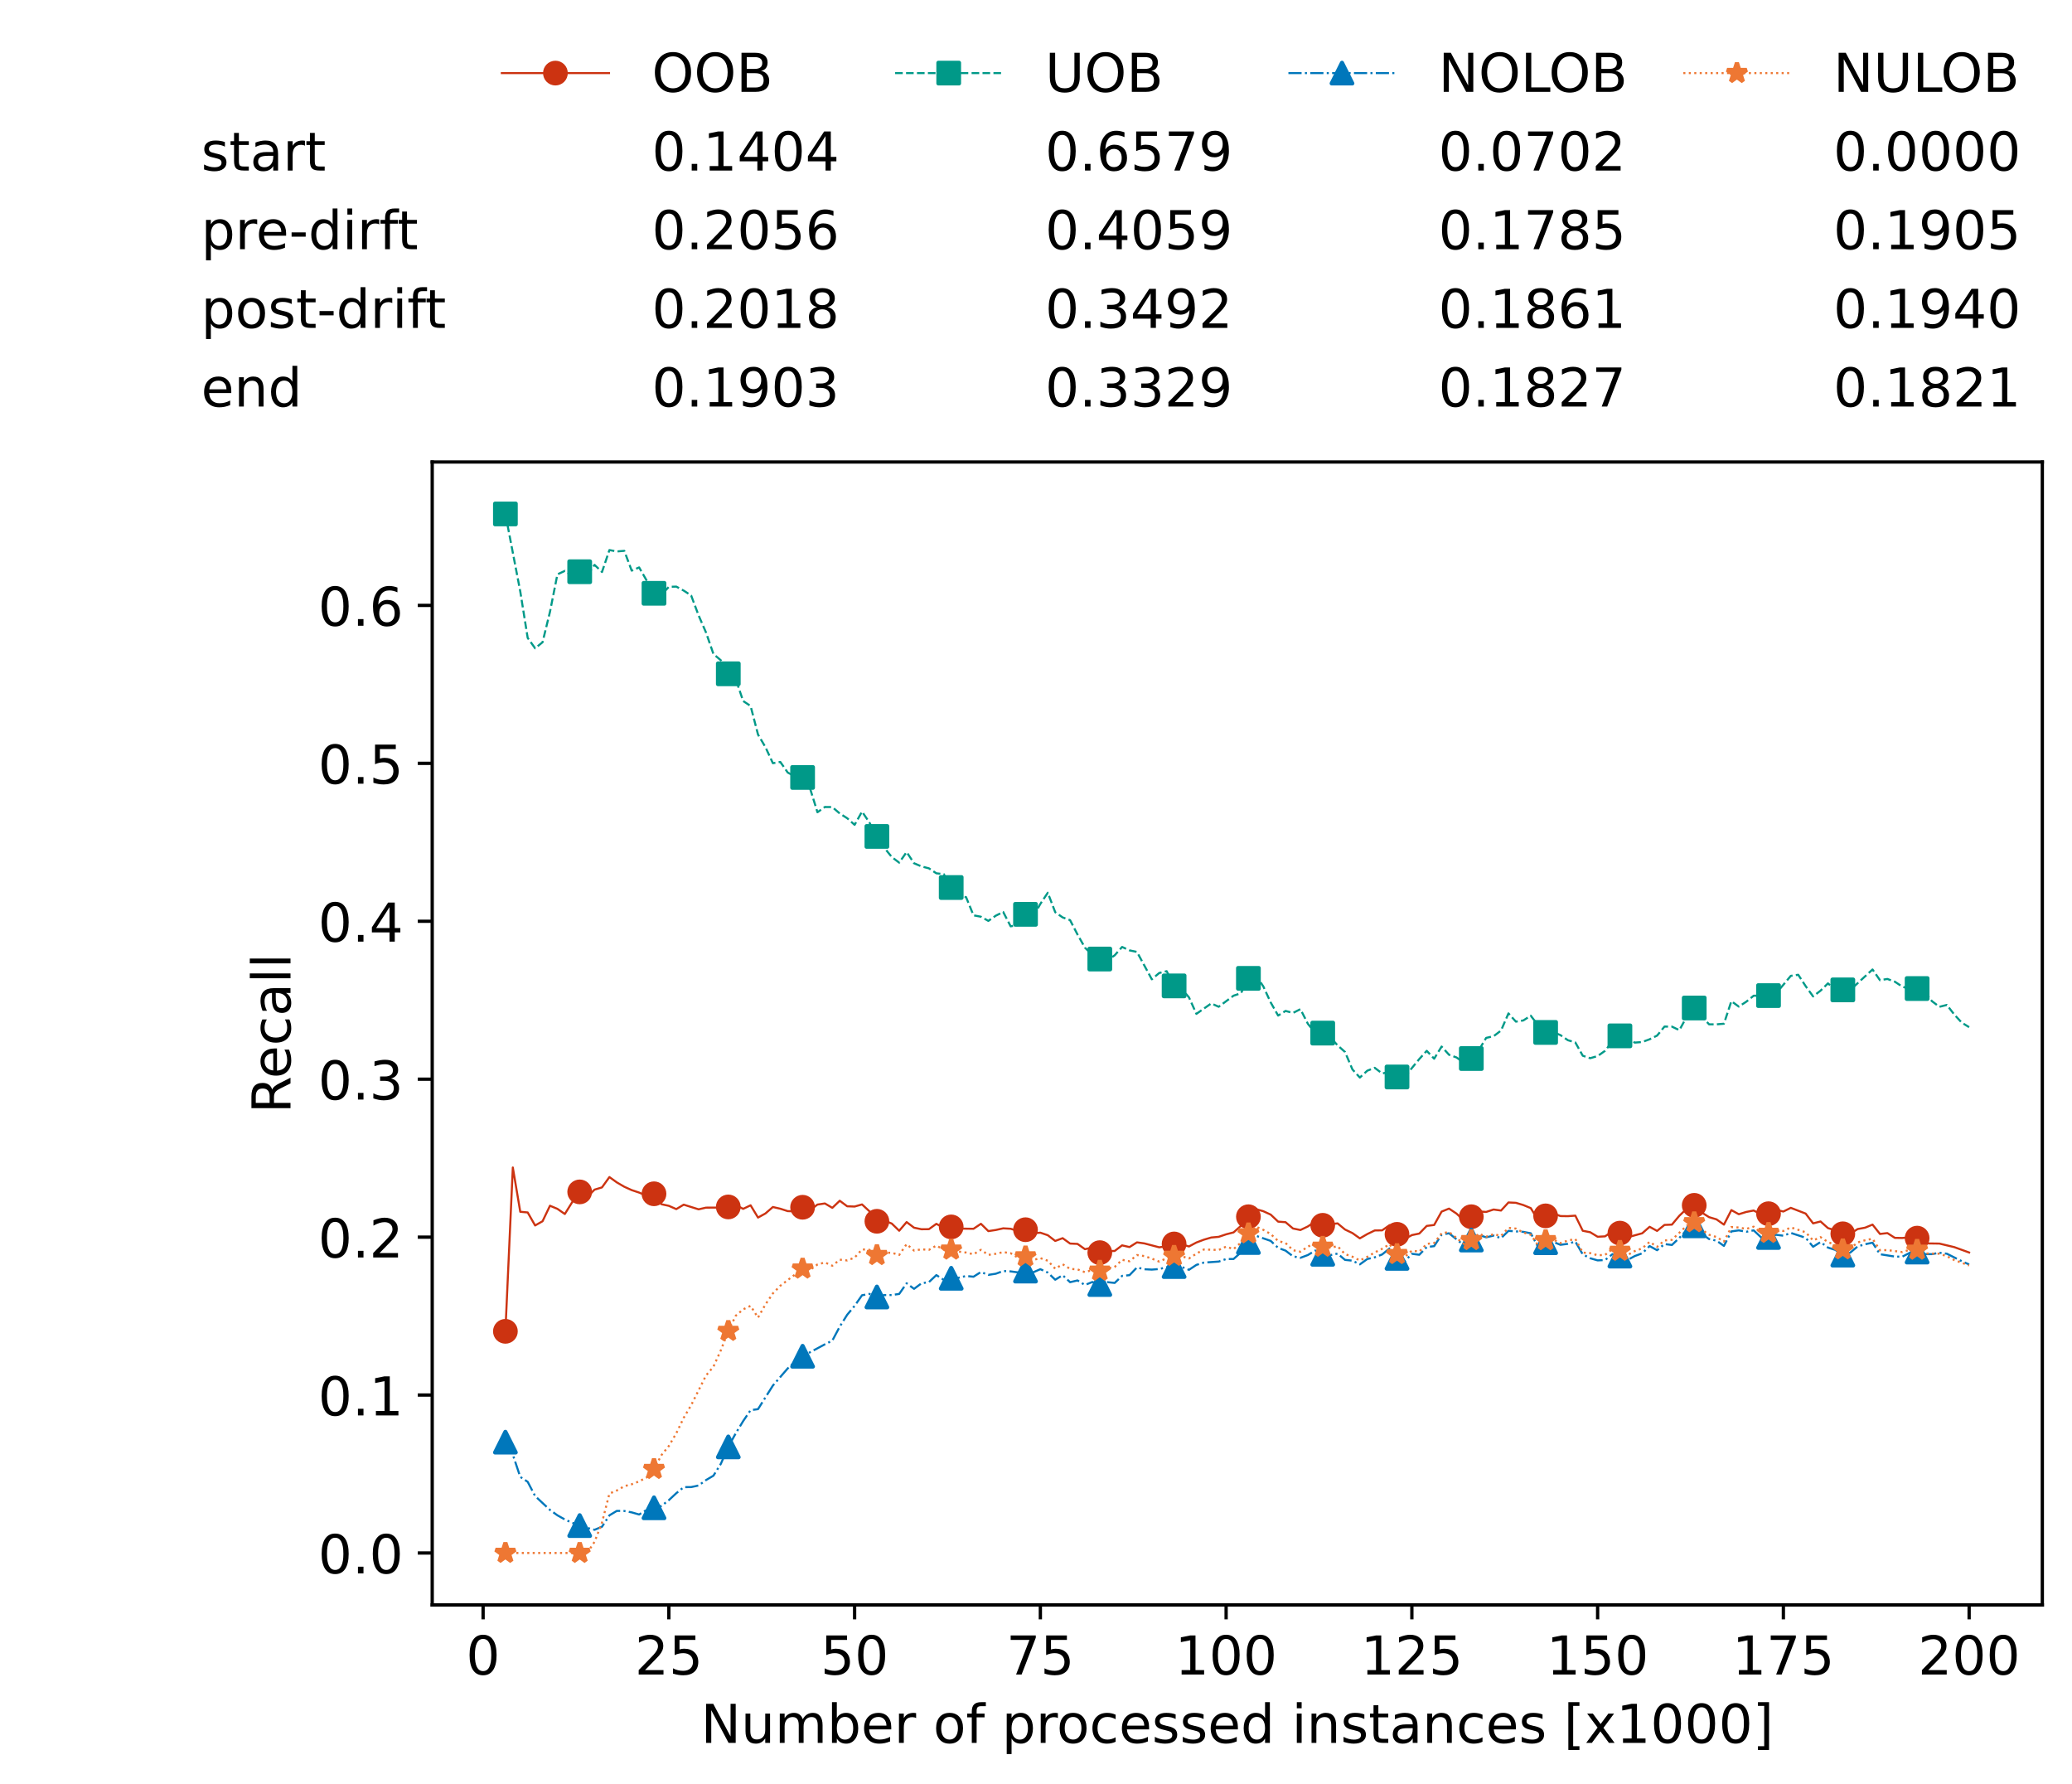 <?xml version="1.0" encoding="utf-8" standalone="no"?>
<!DOCTYPE svg PUBLIC "-//W3C//DTD SVG 1.1//EN"
  "http://www.w3.org/Graphics/SVG/1.1/DTD/svg11.dtd">
<!-- Created with matplotlib (https://matplotlib.org/) -->
<svg height="432.615pt" version="1.1" viewBox="0 0 502.65 432.615" width="502.65pt" xmlns="http://www.w3.org/2000/svg" xmlns:xlink="http://www.w3.org/1999/xlink">
 <defs>
  <style type="text/css">*{stroke-linecap:butt;stroke-linejoin:round;}</style>
 </defs>
 <g id="figure_1">
  <g id="patch_1">
   <path d="M 0 432.615 
L 502.65 432.615 
L 502.65 0 
L 0 0 
z
" style="fill:#ffffff;"/>
  </g>
  <g id="axes_1">
   <g id="patch_2">
    <path d="M 104.85 389.252 
L 495.45 389.252 
L 495.45 112.052 
L 104.85 112.052 
z
" style="fill:#ffffff;"/>
   </g>
   <g id="matplotlib.axis_1">
    <g id="xtick_1">
     <g id="line2d_1">
      <defs>
       <path d="M 0 0 
L 0 3.5 
" id="md4afdce80b" style="stroke:#000000;stroke-width:0.8;"/>
      </defs>
      <g>
       <use style="stroke:#000000;stroke-width:0.8;" x="117.197" xlink:href="#md4afdce80b" y="389.252"/>
      </g>
     </g>
     <g id="text_1">
      <!-- 0 -->
      <g transform="translate(113.061 406.13)scale(0.13 -0.13)">
       <defs>
        <path d="M 31.781 66.406 
Q 24.172 66.406 20.328 58.906 
Q 16.5 51.422 16.5 36.375 
Q 16.5 21.391 20.328 13.891 
Q 24.172 6.391 31.781 6.391 
Q 39.453 6.391 43.281 13.891 
Q 47.125 21.391 47.125 36.375 
Q 47.125 51.422 43.281 58.906 
Q 39.453 66.406 31.781 66.406 
z
M 31.781 74.219 
Q 44.047 74.219 50.516 64.516 
Q 56.984 54.828 56.984 36.375 
Q 56.984 17.969 50.516 8.266 
Q 44.047 -1.422 31.781 -1.422 
Q 19.531 -1.422 13.062 8.266 
Q 6.594 17.969 6.594 36.375 
Q 6.594 54.828 13.062 64.516 
Q 19.531 74.219 31.781 74.219 
z
" id="DejaVuSans-48"/>
       </defs>
       <use xlink:href="#DejaVuSans-48"/>
      </g>
     </g>
    </g>
    <g id="xtick_2">
     <g id="line2d_2">
      <g>
       <use style="stroke:#000000;stroke-width:0.8;" x="162.259" xlink:href="#md4afdce80b" y="389.252"/>
      </g>
     </g>
     <g id="text_2">
      <!-- 25 -->
      <g transform="translate(153.988 406.13)scale(0.13 -0.13)">
       <defs>
        <path d="M 19.188 8.297 
L 53.609 8.297 
L 53.609 0 
L 7.328 0 
L 7.328 8.297 
Q 12.938 14.109 22.625 23.891 
Q 32.328 33.688 34.812 36.531 
Q 39.547 41.844 41.422 45.531 
Q 43.312 49.219 43.312 52.781 
Q 43.312 58.594 39.234 62.25 
Q 35.156 65.922 28.609 65.922 
Q 23.969 65.922 18.812 64.312 
Q 13.672 62.703 7.812 59.422 
L 7.812 69.391 
Q 13.766 71.781 18.938 73 
Q 24.125 74.219 28.422 74.219 
Q 39.75 74.219 46.484 68.547 
Q 53.219 62.891 53.219 53.422 
Q 53.219 48.922 51.531 44.891 
Q 49.859 40.875 45.406 35.406 
Q 44.188 33.984 37.641 27.219 
Q 31.109 20.453 19.188 8.297 
z
" id="DejaVuSans-50"/>
        <path d="M 10.797 72.906 
L 49.516 72.906 
L 49.516 64.594 
L 19.828 64.594 
L 19.828 46.734 
Q 21.969 47.469 24.109 47.828 
Q 26.266 48.188 28.422 48.188 
Q 40.625 48.188 47.75 41.5 
Q 54.891 34.812 54.891 23.391 
Q 54.891 11.625 47.562 5.094 
Q 40.234 -1.422 26.906 -1.422 
Q 22.312 -1.422 17.547 -0.641 
Q 12.797 0.141 7.719 1.703 
L 7.719 11.625 
Q 12.109 9.234 16.797 8.062 
Q 21.484 6.891 26.703 6.891 
Q 35.156 6.891 40.078 11.328 
Q 45.016 15.766 45.016 23.391 
Q 45.016 31 40.078 35.438 
Q 35.156 39.891 26.703 39.891 
Q 22.75 39.891 18.812 39.016 
Q 14.891 38.141 10.797 36.281 
z
" id="DejaVuSans-53"/>
       </defs>
       <use xlink:href="#DejaVuSans-50"/>
       <use x="63.623" xlink:href="#DejaVuSans-53"/>
      </g>
     </g>
    </g>
    <g id="xtick_3">
     <g id="line2d_3">
      <g>
       <use style="stroke:#000000;stroke-width:0.8;" x="207.322" xlink:href="#md4afdce80b" y="389.252"/>
      </g>
     </g>
     <g id="text_3">
      <!-- 50 -->
      <g transform="translate(199.05 406.13)scale(0.13 -0.13)">
       <use xlink:href="#DejaVuSans-53"/>
       <use x="63.623" xlink:href="#DejaVuSans-48"/>
      </g>
     </g>
    </g>
    <g id="xtick_4">
     <g id="line2d_4">
      <g>
       <use style="stroke:#000000;stroke-width:0.8;" x="252.384" xlink:href="#md4afdce80b" y="389.252"/>
      </g>
     </g>
     <g id="text_4">
      <!-- 75 -->
      <g transform="translate(244.113 406.13)scale(0.13 -0.13)">
       <defs>
        <path d="M 8.203 72.906 
L 55.078 72.906 
L 55.078 68.703 
L 28.609 0 
L 18.312 0 
L 43.219 64.594 
L 8.203 64.594 
z
" id="DejaVuSans-55"/>
       </defs>
       <use xlink:href="#DejaVuSans-55"/>
       <use x="63.623" xlink:href="#DejaVuSans-53"/>
      </g>
     </g>
    </g>
    <g id="xtick_5">
     <g id="line2d_5">
      <g>
       <use style="stroke:#000000;stroke-width:0.8;" x="297.446" xlink:href="#md4afdce80b" y="389.252"/>
      </g>
     </g>
     <g id="text_5">
      <!-- 100 -->
      <g transform="translate(285.039 406.13)scale(0.13 -0.13)">
       <defs>
        <path d="M 12.406 8.297 
L 28.516 8.297 
L 28.516 63.922 
L 10.984 60.406 
L 10.984 69.391 
L 28.422 72.906 
L 38.281 72.906 
L 38.281 8.297 
L 54.391 8.297 
L 54.391 0 
L 12.406 0 
z
" id="DejaVuSans-49"/>
       </defs>
       <use xlink:href="#DejaVuSans-49"/>
       <use x="63.623" xlink:href="#DejaVuSans-48"/>
       <use x="127.246" xlink:href="#DejaVuSans-48"/>
      </g>
     </g>
    </g>
    <g id="xtick_6">
     <g id="line2d_6">
      <g>
       <use style="stroke:#000000;stroke-width:0.8;" x="342.509" xlink:href="#md4afdce80b" y="389.252"/>
      </g>
     </g>
     <g id="text_6">
      <!-- 125 -->
      <g transform="translate(330.102 406.13)scale(0.13 -0.13)">
       <use xlink:href="#DejaVuSans-49"/>
       <use x="63.623" xlink:href="#DejaVuSans-50"/>
       <use x="127.246" xlink:href="#DejaVuSans-53"/>
      </g>
     </g>
    </g>
    <g id="xtick_7">
     <g id="line2d_7">
      <g>
       <use style="stroke:#000000;stroke-width:0.8;" x="387.571" xlink:href="#md4afdce80b" y="389.252"/>
      </g>
     </g>
     <g id="text_7">
      <!-- 150 -->
      <g transform="translate(375.164 406.13)scale(0.13 -0.13)">
       <use xlink:href="#DejaVuSans-49"/>
       <use x="63.623" xlink:href="#DejaVuSans-53"/>
       <use x="127.246" xlink:href="#DejaVuSans-48"/>
      </g>
     </g>
    </g>
    <g id="xtick_8">
     <g id="line2d_8">
      <g>
       <use style="stroke:#000000;stroke-width:0.8;" x="432.633" xlink:href="#md4afdce80b" y="389.252"/>
      </g>
     </g>
     <g id="text_8">
      <!-- 175 -->
      <g transform="translate(420.226 406.13)scale(0.13 -0.13)">
       <use xlink:href="#DejaVuSans-49"/>
       <use x="63.623" xlink:href="#DejaVuSans-55"/>
       <use x="127.246" xlink:href="#DejaVuSans-53"/>
      </g>
     </g>
    </g>
    <g id="xtick_9">
     <g id="line2d_9">
      <g>
       <use style="stroke:#000000;stroke-width:0.8;" x="477.695" xlink:href="#md4afdce80b" y="389.252"/>
      </g>
     </g>
     <g id="text_9">
      <!-- 200 -->
      <g transform="translate(465.289 406.13)scale(0.13 -0.13)">
       <use xlink:href="#DejaVuSans-50"/>
       <use x="63.623" xlink:href="#DejaVuSans-48"/>
       <use x="127.246" xlink:href="#DejaVuSans-48"/>
      </g>
     </g>
    </g>
    <g id="text_10">
     <!-- Number of processed instances [x1000] -->
     <g transform="translate(170.025 422.711)scale(0.13 -0.13)">
      <defs>
       <path d="M 9.812 72.906 
L 23.094 72.906 
L 55.422 11.922 
L 55.422 72.906 
L 64.984 72.906 
L 64.984 0 
L 51.703 0 
L 19.391 60.984 
L 19.391 0 
L 9.812 0 
z
" id="DejaVuSans-78"/>
       <path d="M 8.5 21.578 
L 8.5 54.688 
L 17.484 54.688 
L 17.484 21.922 
Q 17.484 14.156 20.5 10.266 
Q 23.531 6.391 29.594 6.391 
Q 36.859 6.391 41.078 11.031 
Q 45.312 15.672 45.312 23.688 
L 45.312 54.688 
L 54.297 54.688 
L 54.297 0 
L 45.312 0 
L 45.312 8.406 
Q 42.047 3.422 37.719 1 
Q 33.406 -1.422 27.688 -1.422 
Q 18.266 -1.422 13.375 4.438 
Q 8.5 10.297 8.5 21.578 
z
M 31.109 56 
z
" id="DejaVuSans-117"/>
       <path d="M 52 44.188 
Q 55.375 50.25 60.062 53.125 
Q 64.75 56 71.094 56 
Q 79.641 56 84.281 50.016 
Q 88.922 44.047 88.922 33.016 
L 88.922 0 
L 79.891 0 
L 79.891 32.719 
Q 79.891 40.578 77.094 44.375 
Q 74.312 48.188 68.609 48.188 
Q 61.625 48.188 57.562 43.547 
Q 53.516 38.922 53.516 30.906 
L 53.516 0 
L 44.484 0 
L 44.484 32.719 
Q 44.484 40.625 41.703 44.406 
Q 38.922 48.188 33.109 48.188 
Q 26.219 48.188 22.156 43.531 
Q 18.109 38.875 18.109 30.906 
L 18.109 0 
L 9.078 0 
L 9.078 54.688 
L 18.109 54.688 
L 18.109 46.188 
Q 21.188 51.219 25.484 53.609 
Q 29.781 56 35.688 56 
Q 41.656 56 45.828 52.969 
Q 50 49.953 52 44.188 
z
" id="DejaVuSans-109"/>
       <path d="M 48.688 27.297 
Q 48.688 37.203 44.609 42.844 
Q 40.531 48.484 33.406 48.484 
Q 26.266 48.484 22.188 42.844 
Q 18.109 37.203 18.109 27.297 
Q 18.109 17.391 22.188 11.75 
Q 26.266 6.109 33.406 6.109 
Q 40.531 6.109 44.609 11.75 
Q 48.688 17.391 48.688 27.297 
z
M 18.109 46.391 
Q 20.953 51.266 25.266 53.625 
Q 29.594 56 35.594 56 
Q 45.562 56 51.781 48.094 
Q 58.016 40.188 58.016 27.297 
Q 58.016 14.406 51.781 6.484 
Q 45.562 -1.422 35.594 -1.422 
Q 29.594 -1.422 25.266 0.953 
Q 20.953 3.328 18.109 8.203 
L 18.109 0 
L 9.078 0 
L 9.078 75.984 
L 18.109 75.984 
z
" id="DejaVuSans-98"/>
       <path d="M 56.203 29.594 
L 56.203 25.203 
L 14.891 25.203 
Q 15.484 15.922 20.484 11.062 
Q 25.484 6.203 34.422 6.203 
Q 39.594 6.203 44.453 7.469 
Q 49.312 8.734 54.109 11.281 
L 54.109 2.781 
Q 49.266 0.734 44.188 -0.344 
Q 39.109 -1.422 33.891 -1.422 
Q 20.797 -1.422 13.156 6.188 
Q 5.516 13.812 5.516 26.812 
Q 5.516 40.234 12.766 48.109 
Q 20.016 56 32.328 56 
Q 43.359 56 49.781 48.891 
Q 56.203 41.797 56.203 29.594 
z
M 47.219 32.234 
Q 47.125 39.594 43.094 43.984 
Q 39.062 48.391 32.422 48.391 
Q 24.906 48.391 20.391 44.141 
Q 15.875 39.891 15.188 32.172 
z
" id="DejaVuSans-101"/>
       <path d="M 41.109 46.297 
Q 39.594 47.172 37.812 47.578 
Q 36.031 48 33.891 48 
Q 26.266 48 22.188 43.047 
Q 18.109 38.094 18.109 28.812 
L 18.109 0 
L 9.078 0 
L 9.078 54.688 
L 18.109 54.688 
L 18.109 46.188 
Q 20.953 51.172 25.484 53.578 
Q 30.031 56 36.531 56 
Q 37.453 56 38.578 55.875 
Q 39.703 55.766 41.062 55.516 
z
" id="DejaVuSans-114"/>
       <path id="DejaVuSans-32"/>
       <path d="M 30.609 48.391 
Q 23.391 48.391 19.188 42.75 
Q 14.984 37.109 14.984 27.297 
Q 14.984 17.484 19.156 11.844 
Q 23.344 6.203 30.609 6.203 
Q 37.797 6.203 41.984 11.859 
Q 46.188 17.531 46.188 27.297 
Q 46.188 37.016 41.984 42.703 
Q 37.797 48.391 30.609 48.391 
z
M 30.609 56 
Q 42.328 56 49.016 48.375 
Q 55.719 40.766 55.719 27.297 
Q 55.719 13.875 49.016 6.219 
Q 42.328 -1.422 30.609 -1.422 
Q 18.844 -1.422 12.172 6.219 
Q 5.516 13.875 5.516 27.297 
Q 5.516 40.766 12.172 48.375 
Q 18.844 56 30.609 56 
z
" id="DejaVuSans-111"/>
       <path d="M 37.109 75.984 
L 37.109 68.5 
L 28.516 68.5 
Q 23.688 68.5 21.797 66.547 
Q 19.922 64.594 19.922 59.516 
L 19.922 54.688 
L 34.719 54.688 
L 34.719 47.703 
L 19.922 47.703 
L 19.922 0 
L 10.891 0 
L 10.891 47.703 
L 2.297 47.703 
L 2.297 54.688 
L 10.891 54.688 
L 10.891 58.5 
Q 10.891 67.625 15.141 71.797 
Q 19.391 75.984 28.609 75.984 
z
" id="DejaVuSans-102"/>
       <path d="M 18.109 8.203 
L 18.109 -20.797 
L 9.078 -20.797 
L 9.078 54.688 
L 18.109 54.688 
L 18.109 46.391 
Q 20.953 51.266 25.266 53.625 
Q 29.594 56 35.594 56 
Q 45.562 56 51.781 48.094 
Q 58.016 40.188 58.016 27.297 
Q 58.016 14.406 51.781 6.484 
Q 45.562 -1.422 35.594 -1.422 
Q 29.594 -1.422 25.266 0.953 
Q 20.953 3.328 18.109 8.203 
z
M 48.688 27.297 
Q 48.688 37.203 44.609 42.844 
Q 40.531 48.484 33.406 48.484 
Q 26.266 48.484 22.188 42.844 
Q 18.109 37.203 18.109 27.297 
Q 18.109 17.391 22.188 11.75 
Q 26.266 6.109 33.406 6.109 
Q 40.531 6.109 44.609 11.75 
Q 48.688 17.391 48.688 27.297 
z
" id="DejaVuSans-112"/>
       <path d="M 48.781 52.594 
L 48.781 44.188 
Q 44.969 46.297 41.141 47.344 
Q 37.312 48.391 33.406 48.391 
Q 24.656 48.391 19.812 42.844 
Q 14.984 37.312 14.984 27.297 
Q 14.984 17.281 19.812 11.734 
Q 24.656 6.203 33.406 6.203 
Q 37.312 6.203 41.141 7.25 
Q 44.969 8.297 48.781 10.406 
L 48.781 2.094 
Q 45.016 0.344 40.984 -0.531 
Q 36.969 -1.422 32.422 -1.422 
Q 20.062 -1.422 12.781 6.344 
Q 5.516 14.109 5.516 27.297 
Q 5.516 40.672 12.859 48.328 
Q 20.219 56 33.016 56 
Q 37.156 56 41.109 55.141 
Q 45.062 54.297 48.781 52.594 
z
" id="DejaVuSans-99"/>
       <path d="M 44.281 53.078 
L 44.281 44.578 
Q 40.484 46.531 36.375 47.5 
Q 32.281 48.484 27.875 48.484 
Q 21.188 48.484 17.844 46.438 
Q 14.5 44.391 14.5 40.281 
Q 14.5 37.156 16.891 35.375 
Q 19.281 33.594 26.516 31.984 
L 29.594 31.297 
Q 39.156 29.25 43.188 25.516 
Q 47.219 21.781 47.219 15.094 
Q 47.219 7.469 41.188 3.016 
Q 35.156 -1.422 24.609 -1.422 
Q 20.219 -1.422 15.453 -0.562 
Q 10.688 0.297 5.422 2 
L 5.422 11.281 
Q 10.406 8.688 15.234 7.391 
Q 20.062 6.109 24.812 6.109 
Q 31.156 6.109 34.562 8.281 
Q 37.984 10.453 37.984 14.406 
Q 37.984 18.062 35.516 20.016 
Q 33.062 21.969 24.703 23.781 
L 21.578 24.516 
Q 13.234 26.266 9.516 29.906 
Q 5.812 33.547 5.812 39.891 
Q 5.812 47.609 11.281 51.797 
Q 16.75 56 26.812 56 
Q 31.781 56 36.172 55.266 
Q 40.578 54.547 44.281 53.078 
z
" id="DejaVuSans-115"/>
       <path d="M 45.406 46.391 
L 45.406 75.984 
L 54.391 75.984 
L 54.391 0 
L 45.406 0 
L 45.406 8.203 
Q 42.578 3.328 38.25 0.953 
Q 33.938 -1.422 27.875 -1.422 
Q 17.969 -1.422 11.734 6.484 
Q 5.516 14.406 5.516 27.297 
Q 5.516 40.188 11.734 48.094 
Q 17.969 56 27.875 56 
Q 33.938 56 38.25 53.625 
Q 42.578 51.266 45.406 46.391 
z
M 14.797 27.297 
Q 14.797 17.391 18.875 11.75 
Q 22.953 6.109 30.078 6.109 
Q 37.203 6.109 41.297 11.75 
Q 45.406 17.391 45.406 27.297 
Q 45.406 37.203 41.297 42.844 
Q 37.203 48.484 30.078 48.484 
Q 22.953 48.484 18.875 42.844 
Q 14.797 37.203 14.797 27.297 
z
" id="DejaVuSans-100"/>
       <path d="M 9.422 54.688 
L 18.406 54.688 
L 18.406 0 
L 9.422 0 
z
M 9.422 75.984 
L 18.406 75.984 
L 18.406 64.594 
L 9.422 64.594 
z
" id="DejaVuSans-105"/>
       <path d="M 54.891 33.016 
L 54.891 0 
L 45.906 0 
L 45.906 32.719 
Q 45.906 40.484 42.875 44.328 
Q 39.844 48.188 33.797 48.188 
Q 26.516 48.188 22.312 43.547 
Q 18.109 38.922 18.109 30.906 
L 18.109 0 
L 9.078 0 
L 9.078 54.688 
L 18.109 54.688 
L 18.109 46.188 
Q 21.344 51.125 25.703 53.562 
Q 30.078 56 35.797 56 
Q 45.219 56 50.047 50.172 
Q 54.891 44.344 54.891 33.016 
z
" id="DejaVuSans-110"/>
       <path d="M 18.312 70.219 
L 18.312 54.688 
L 36.812 54.688 
L 36.812 47.703 
L 18.312 47.703 
L 18.312 18.016 
Q 18.312 11.328 20.141 9.422 
Q 21.969 7.516 27.594 7.516 
L 36.812 7.516 
L 36.812 0 
L 27.594 0 
Q 17.188 0 13.234 3.875 
Q 9.281 7.766 9.281 18.016 
L 9.281 47.703 
L 2.688 47.703 
L 2.688 54.688 
L 9.281 54.688 
L 9.281 70.219 
z
" id="DejaVuSans-116"/>
       <path d="M 34.281 27.484 
Q 23.391 27.484 19.188 25 
Q 14.984 22.516 14.984 16.5 
Q 14.984 11.719 18.141 8.906 
Q 21.297 6.109 26.703 6.109 
Q 34.188 6.109 38.703 11.406 
Q 43.219 16.703 43.219 25.484 
L 43.219 27.484 
z
M 52.203 31.203 
L 52.203 0 
L 43.219 0 
L 43.219 8.297 
Q 40.141 3.328 35.547 0.953 
Q 30.953 -1.422 24.312 -1.422 
Q 15.922 -1.422 10.953 3.297 
Q 6 8.016 6 15.922 
Q 6 25.141 12.172 29.828 
Q 18.359 34.516 30.609 34.516 
L 43.219 34.516 
L 43.219 35.406 
Q 43.219 41.609 39.141 45 
Q 35.062 48.391 27.688 48.391 
Q 23 48.391 18.547 47.266 
Q 14.109 46.141 10.016 43.891 
L 10.016 52.203 
Q 14.938 54.109 19.578 55.047 
Q 24.219 56 28.609 56 
Q 40.484 56 46.344 49.844 
Q 52.203 43.703 52.203 31.203 
z
" id="DejaVuSans-97"/>
       <path d="M 8.594 75.984 
L 29.297 75.984 
L 29.297 69 
L 17.578 69 
L 17.578 -6.203 
L 29.297 -6.203 
L 29.297 -13.188 
L 8.594 -13.188 
z
" id="DejaVuSans-91"/>
       <path d="M 54.891 54.688 
L 35.109 28.078 
L 55.906 0 
L 45.312 0 
L 29.391 21.484 
L 13.484 0 
L 2.875 0 
L 24.125 28.609 
L 4.688 54.688 
L 15.281 54.688 
L 29.781 35.203 
L 44.281 54.688 
z
" id="DejaVuSans-120"/>
       <path d="M 30.422 75.984 
L 30.422 -13.188 
L 9.719 -13.188 
L 9.719 -6.203 
L 21.391 -6.203 
L 21.391 69 
L 9.719 69 
L 9.719 75.984 
z
" id="DejaVuSans-93"/>
      </defs>
      <use xlink:href="#DejaVuSans-78"/>
      <use x="74.805" xlink:href="#DejaVuSans-117"/>
      <use x="138.184" xlink:href="#DejaVuSans-109"/>
      <use x="235.596" xlink:href="#DejaVuSans-98"/>
      <use x="299.072" xlink:href="#DejaVuSans-101"/>
      <use x="360.596" xlink:href="#DejaVuSans-114"/>
      <use x="401.709" xlink:href="#DejaVuSans-32"/>
      <use x="433.496" xlink:href="#DejaVuSans-111"/>
      <use x="494.678" xlink:href="#DejaVuSans-102"/>
      <use x="529.883" xlink:href="#DejaVuSans-32"/>
      <use x="561.67" xlink:href="#DejaVuSans-112"/>
      <use x="625.146" xlink:href="#DejaVuSans-114"/>
      <use x="664.01" xlink:href="#DejaVuSans-111"/>
      <use x="725.191" xlink:href="#DejaVuSans-99"/>
      <use x="780.172" xlink:href="#DejaVuSans-101"/>
      <use x="841.695" xlink:href="#DejaVuSans-115"/>
      <use x="893.795" xlink:href="#DejaVuSans-115"/>
      <use x="945.895" xlink:href="#DejaVuSans-101"/>
      <use x="1007.418" xlink:href="#DejaVuSans-100"/>
      <use x="1070.895" xlink:href="#DejaVuSans-32"/>
      <use x="1102.682" xlink:href="#DejaVuSans-105"/>
      <use x="1130.465" xlink:href="#DejaVuSans-110"/>
      <use x="1193.844" xlink:href="#DejaVuSans-115"/>
      <use x="1245.943" xlink:href="#DejaVuSans-116"/>
      <use x="1285.152" xlink:href="#DejaVuSans-97"/>
      <use x="1346.432" xlink:href="#DejaVuSans-110"/>
      <use x="1409.811" xlink:href="#DejaVuSans-99"/>
      <use x="1464.791" xlink:href="#DejaVuSans-101"/>
      <use x="1526.314" xlink:href="#DejaVuSans-115"/>
      <use x="1578.414" xlink:href="#DejaVuSans-32"/>
      <use x="1610.201" xlink:href="#DejaVuSans-91"/>
      <use x="1649.215" xlink:href="#DejaVuSans-120"/>
      <use x="1708.395" xlink:href="#DejaVuSans-49"/>
      <use x="1772.018" xlink:href="#DejaVuSans-48"/>
      <use x="1835.641" xlink:href="#DejaVuSans-48"/>
      <use x="1899.264" xlink:href="#DejaVuSans-48"/>
      <use x="1962.887" xlink:href="#DejaVuSans-93"/>
     </g>
    </g>
   </g>
   <g id="matplotlib.axis_2">
    <g id="ytick_1">
     <g id="line2d_10">
      <defs>
       <path d="M 0 0 
L -3.5 0 
" id="m03845ada5e" style="stroke:#000000;stroke-width:0.8;"/>
      </defs>
      <g>
       <use style="stroke:#000000;stroke-width:0.8;" x="104.85" xlink:href="#m03845ada5e" y="376.652"/>
      </g>
     </g>
     <g id="text_11">
      <!-- 0.0 -->
      <g transform="translate(77.176 381.591)scale(0.13 -0.13)">
       <defs>
        <path d="M 10.688 12.406 
L 21 12.406 
L 21 0 
L 10.688 0 
z
" id="DejaVuSans-46"/>
       </defs>
       <use xlink:href="#DejaVuSans-48"/>
       <use x="63.623" xlink:href="#DejaVuSans-46"/>
       <use x="95.41" xlink:href="#DejaVuSans-48"/>
      </g>
     </g>
    </g>
    <g id="ytick_2">
     <g id="line2d_11">
      <g>
       <use style="stroke:#000000;stroke-width:0.8;" x="104.85" xlink:href="#m03845ada5e" y="338.348"/>
      </g>
     </g>
     <g id="text_12">
      <!-- 0.1 -->
      <g transform="translate(77.176 343.287)scale(0.13 -0.13)">
       <use xlink:href="#DejaVuSans-48"/>
       <use x="63.623" xlink:href="#DejaVuSans-46"/>
       <use x="95.41" xlink:href="#DejaVuSans-49"/>
      </g>
     </g>
    </g>
    <g id="ytick_3">
     <g id="line2d_12">
      <g>
       <use style="stroke:#000000;stroke-width:0.8;" x="104.85" xlink:href="#m03845ada5e" y="300.044"/>
      </g>
     </g>
     <g id="text_13">
      <!-- 0.2 -->
      <g transform="translate(77.176 304.983)scale(0.13 -0.13)">
       <use xlink:href="#DejaVuSans-48"/>
       <use x="63.623" xlink:href="#DejaVuSans-46"/>
       <use x="95.41" xlink:href="#DejaVuSans-50"/>
      </g>
     </g>
    </g>
    <g id="ytick_4">
     <g id="line2d_13">
      <g>
       <use style="stroke:#000000;stroke-width:0.8;" x="104.85" xlink:href="#m03845ada5e" y="261.74"/>
      </g>
     </g>
     <g id="text_14">
      <!-- 0.3 -->
      <g transform="translate(77.176 266.679)scale(0.13 -0.13)">
       <defs>
        <path d="M 40.578 39.312 
Q 47.656 37.797 51.625 33 
Q 55.609 28.219 55.609 21.188 
Q 55.609 10.406 48.188 4.484 
Q 40.766 -1.422 27.094 -1.422 
Q 22.516 -1.422 17.656 -0.516 
Q 12.797 0.391 7.625 2.203 
L 7.625 11.719 
Q 11.719 9.328 16.594 8.109 
Q 21.484 6.891 26.812 6.891 
Q 36.078 6.891 40.938 10.547 
Q 45.797 14.203 45.797 21.188 
Q 45.797 27.641 41.281 31.266 
Q 36.766 34.906 28.719 34.906 
L 20.219 34.906 
L 20.219 43.016 
L 29.109 43.016 
Q 36.375 43.016 40.234 45.922 
Q 44.094 48.828 44.094 54.297 
Q 44.094 59.906 40.109 62.906 
Q 36.141 65.922 28.719 65.922 
Q 24.656 65.922 20.016 65.031 
Q 15.375 64.156 9.812 62.312 
L 9.812 71.094 
Q 15.438 72.656 20.344 73.438 
Q 25.25 74.219 29.594 74.219 
Q 40.828 74.219 47.359 69.109 
Q 53.906 64.016 53.906 55.328 
Q 53.906 49.266 50.438 45.094 
Q 46.969 40.922 40.578 39.312 
z
" id="DejaVuSans-51"/>
       </defs>
       <use xlink:href="#DejaVuSans-48"/>
       <use x="63.623" xlink:href="#DejaVuSans-46"/>
       <use x="95.41" xlink:href="#DejaVuSans-51"/>
      </g>
     </g>
    </g>
    <g id="ytick_5">
     <g id="line2d_14">
      <g>
       <use style="stroke:#000000;stroke-width:0.8;" x="104.85" xlink:href="#m03845ada5e" y="223.436"/>
      </g>
     </g>
     <g id="text_15">
      <!-- 0.4 -->
      <g transform="translate(77.176 228.375)scale(0.13 -0.13)">
       <defs>
        <path d="M 37.797 64.312 
L 12.891 25.391 
L 37.797 25.391 
z
M 35.203 72.906 
L 47.609 72.906 
L 47.609 25.391 
L 58.016 25.391 
L 58.016 17.188 
L 47.609 17.188 
L 47.609 0 
L 37.797 0 
L 37.797 17.188 
L 4.891 17.188 
L 4.891 26.703 
z
" id="DejaVuSans-52"/>
       </defs>
       <use xlink:href="#DejaVuSans-48"/>
       <use x="63.623" xlink:href="#DejaVuSans-46"/>
       <use x="95.41" xlink:href="#DejaVuSans-52"/>
      </g>
     </g>
    </g>
    <g id="ytick_6">
     <g id="line2d_15">
      <g>
       <use style="stroke:#000000;stroke-width:0.8;" x="104.85" xlink:href="#m03845ada5e" y="185.132"/>
      </g>
     </g>
     <g id="text_16">
      <!-- 0.5 -->
      <g transform="translate(77.176 190.071)scale(0.13 -0.13)">
       <use xlink:href="#DejaVuSans-48"/>
       <use x="63.623" xlink:href="#DejaVuSans-46"/>
       <use x="95.41" xlink:href="#DejaVuSans-53"/>
      </g>
     </g>
    </g>
    <g id="ytick_7">
     <g id="line2d_16">
      <g>
       <use style="stroke:#000000;stroke-width:0.8;" x="104.85" xlink:href="#m03845ada5e" y="146.828"/>
      </g>
     </g>
     <g id="text_17">
      <!-- 0.6 -->
      <g transform="translate(77.176 151.767)scale(0.13 -0.13)">
       <defs>
        <path d="M 33.016 40.375 
Q 26.375 40.375 22.484 35.828 
Q 18.609 31.297 18.609 23.391 
Q 18.609 15.531 22.484 10.953 
Q 26.375 6.391 33.016 6.391 
Q 39.656 6.391 43.531 10.953 
Q 47.406 15.531 47.406 23.391 
Q 47.406 31.297 43.531 35.828 
Q 39.656 40.375 33.016 40.375 
z
M 52.594 71.297 
L 52.594 62.312 
Q 48.875 64.062 45.094 64.984 
Q 41.312 65.922 37.594 65.922 
Q 27.828 65.922 22.672 59.328 
Q 17.531 52.734 16.797 39.406 
Q 19.672 43.656 24.016 45.922 
Q 28.375 48.188 33.594 48.188 
Q 44.578 48.188 50.953 41.516 
Q 57.328 34.859 57.328 23.391 
Q 57.328 12.156 50.688 5.359 
Q 44.047 -1.422 33.016 -1.422 
Q 20.359 -1.422 13.672 8.266 
Q 6.984 17.969 6.984 36.375 
Q 6.984 53.656 15.188 63.938 
Q 23.391 74.219 37.203 74.219 
Q 40.922 74.219 44.703 73.484 
Q 48.484 72.75 52.594 71.297 
z
" id="DejaVuSans-54"/>
       </defs>
       <use xlink:href="#DejaVuSans-48"/>
       <use x="63.623" xlink:href="#DejaVuSans-46"/>
       <use x="95.41" xlink:href="#DejaVuSans-54"/>
      </g>
     </g>
    </g>
    <g id="text_18">
     <!-- Recall -->
     <g transform="translate(70.472 270.044)rotate(-90)scale(0.13 -0.13)">
      <defs>
       <path d="M 44.391 34.188 
Q 47.562 33.109 50.562 29.594 
Q 53.562 26.078 56.594 19.922 
L 66.609 0 
L 56 0 
L 46.688 18.703 
Q 43.062 26.031 39.672 28.422 
Q 36.281 30.812 30.422 30.812 
L 19.672 30.812 
L 19.672 0 
L 9.812 0 
L 9.812 72.906 
L 32.078 72.906 
Q 44.578 72.906 50.734 67.672 
Q 56.891 62.453 56.891 51.906 
Q 56.891 45.016 53.688 40.469 
Q 50.484 35.938 44.391 34.188 
z
M 19.672 64.797 
L 19.672 38.922 
L 32.078 38.922 
Q 39.203 38.922 42.844 42.219 
Q 46.484 45.516 46.484 51.906 
Q 46.484 58.297 42.844 61.547 
Q 39.203 64.797 32.078 64.797 
z
" id="DejaVuSans-82"/>
       <path d="M 9.422 75.984 
L 18.406 75.984 
L 18.406 0 
L 9.422 0 
z
" id="DejaVuSans-108"/>
      </defs>
      <use xlink:href="#DejaVuSans-82"/>
      <use x="64.982" xlink:href="#DejaVuSans-101"/>
      <use x="126.506" xlink:href="#DejaVuSans-99"/>
      <use x="181.486" xlink:href="#DejaVuSans-97"/>
      <use x="242.766" xlink:href="#DejaVuSans-108"/>
      <use x="270.549" xlink:href="#DejaVuSans-108"/>
     </g>
    </g>
   </g>
   <g id="line2d_17"/>
   <g id="line2d_18"/>
   <g id="line2d_19"/>
   <g id="line2d_20"/>
   <g id="line2d_21"/>
   <g id="line2d_22">
    <path clip-path="url(#pdb9aa09e27)" d="M 122.605 322.892 
L 124.407 283.156 
L 126.21 293.893 
L 128.012 294.062 
L 129.815 297.218 
L 131.617 296.195 
L 133.419 292.431 
L 135.222 293.187 
L 137.024 294.437 
L 138.827 291.538 
L 140.629 289.075 
L 142.432 290.306 
L 144.234 288.529 
L 146.037 287.984 
L 147.839 285.48 
L 149.642 286.775 
L 151.444 287.825 
L 153.247 288.642 
L 155.049 289.242 
L 156.852 290.007 
L 158.654 289.534 
L 160.457 292.065 
L 162.259 292.457 
L 164.062 293.251 
L 165.864 292.171 
L 169.469 293.303 
L 171.272 292.893 
L 174.877 292.878 
L 176.679 292.724 
L 178.482 292.246 
L 180.284 293.191 
L 182.087 292.328 
L 183.889 295.301 
L 185.692 294.304 
L 187.494 292.741 
L 189.297 293.159 
L 191.099 293.74 
L 192.902 293.786 
L 194.704 292.801 
L 196.507 293.484 
L 198.309 292.148 
L 200.112 291.88 
L 201.914 292.944 
L 203.717 291.223 
L 205.519 292.564 
L 207.322 292.626 
L 209.124 292.116 
L 210.927 293.786 
L 212.729 296.203 
L 214.532 296.026 
L 216.334 296.755 
L 218.137 298.498 
L 219.939 296.396 
L 221.742 297.758 
L 223.544 298.134 
L 225.347 298.115 
L 227.149 296.823 
L 228.952 297.794 
L 230.754 297.568 
L 232.557 297.969 
L 236.162 298.025 
L 237.964 296.814 
L 239.767 298.586 
L 241.569 298.315 
L 243.372 297.912 
L 245.174 298.016 
L 246.976 298.567 
L 248.779 298.247 
L 250.581 299.11 
L 252.384 298.969 
L 254.186 299.583 
L 255.989 300.972 
L 257.791 300.299 
L 259.594 301.605 
L 261.396 301.689 
L 263.199 302.97 
L 265.001 302.566 
L 266.804 303.811 
L 268.606 303.453 
L 270.409 303.399 
L 272.211 302.042 
L 274.014 302.456 
L 275.816 301.316 
L 277.619 301.57 
L 281.224 302.517 
L 283.026 302.247 
L 284.829 301.701 
L 286.631 301.774 
L 288.434 302.311 
L 290.236 301.35 
L 292.039 300.669 
L 293.841 300.138 
L 295.644 299.972 
L 297.446 299.366 
L 299.249 298.902 
L 301.051 297.306 
L 302.854 295.101 
L 304.656 293.245 
L 306.459 293.757 
L 308.261 294.585 
L 310.064 296.288 
L 311.866 296.423 
L 313.669 297.951 
L 315.471 298.32 
L 317.274 297.457 
L 319.076 296.245 
L 320.879 297.176 
L 324.484 296.709 
L 326.286 298.198 
L 328.089 299.063 
L 329.891 300.346 
L 331.694 299.304 
L 333.496 298.428 
L 335.299 298.4 
L 337.101 297.137 
L 338.904 299.367 
L 340.706 300.55 
L 342.509 299.553 
L 344.311 299.18 
L 346.114 297.326 
L 347.916 297.101 
L 349.719 293.856 
L 351.521 293.126 
L 353.324 294.327 
L 355.126 295.994 
L 356.928 295.098 
L 358.731 293.81 
L 360.533 293.937 
L 362.336 293.347 
L 364.138 293.601 
L 365.941 291.639 
L 367.743 291.723 
L 369.546 292.266 
L 371.348 293.005 
L 373.151 295.943 
L 374.953 294.888 
L 376.756 294.276 
L 378.558 294.936 
L 380.361 294.965 
L 382.163 294.835 
L 383.966 298.506 
L 385.768 298.855 
L 387.571 299.953 
L 389.373 299.858 
L 391.176 298.616 
L 392.978 299.075 
L 394.781 300.105 
L 398.386 299.116 
L 400.188 297.539 
L 401.991 298.536 
L 403.793 297.084 
L 405.596 297.01 
L 407.398 294.858 
L 409.201 293.136 
L 411.003 292.333 
L 412.806 294.061 
L 414.608 295.201 
L 416.411 295.739 
L 418.213 297.013 
L 420.016 293.492 
L 421.818 294.494 
L 423.621 293.938 
L 425.423 293.591 
L 427.226 294.513 
L 429.028 294.367 
L 430.831 293.426 
L 432.633 293.836 
L 434.436 292.941 
L 438.041 294.337 
L 439.843 296.712 
L 441.646 296.248 
L 443.448 297.854 
L 445.251 298.416 
L 447.053 299.24 
L 448.856 299.222 
L 450.658 298.085 
L 452.461 297.754 
L 454.263 297.008 
L 456.066 299.277 
L 457.868 299.066 
L 459.671 300.22 
L 461.473 300.255 
L 463.276 300.09 
L 465.078 300.288 
L 466.881 301.561 
L 470.485 301.612 
L 474.09 302.47 
L 477.695 303.775 
L 477.695 303.775 
" style="fill:none;stroke:#cc3311;stroke-linecap:square;stroke-width:0.5;"/>
    <defs>
     <path d="M 0 2.5 
C 0.663 2.5 1.299 2.237 1.768 1.768 
C 2.237 1.299 2.5 0.663 2.5 0 
C 2.5 -0.663 2.237 -1.299 1.768 -1.768 
C 1.299 -2.237 0.663 -2.5 0 -2.5 
C -0.663 -2.5 -1.299 -2.237 -1.768 -1.768 
C -2.237 -1.299 -2.5 -0.663 -2.5 0 
C -2.5 0.663 -2.237 1.299 -1.768 1.768 
C -1.299 2.237 -0.663 2.5 0 2.5 
z
" id="m4a85802d84" style="stroke:#cc3311;"/>
    </defs>
    <g clip-path="url(#pdb9aa09e27)">
     <use style="fill:#cc3311;stroke:#cc3311;" x="122.605" xlink:href="#m4a85802d84" y="322.892"/>
     <use style="fill:#cc3311;stroke:#cc3311;" x="140.629" xlink:href="#m4a85802d84" y="289.075"/>
     <use style="fill:#cc3311;stroke:#cc3311;" x="158.654" xlink:href="#m4a85802d84" y="289.534"/>
     <use style="fill:#cc3311;stroke:#cc3311;" x="176.679" xlink:href="#m4a85802d84" y="292.724"/>
     <use style="fill:#cc3311;stroke:#cc3311;" x="194.704" xlink:href="#m4a85802d84" y="292.801"/>
     <use style="fill:#cc3311;stroke:#cc3311;" x="212.729" xlink:href="#m4a85802d84" y="296.203"/>
     <use style="fill:#cc3311;stroke:#cc3311;" x="230.754" xlink:href="#m4a85802d84" y="297.568"/>
     <use style="fill:#cc3311;stroke:#cc3311;" x="248.779" xlink:href="#m4a85802d84" y="298.247"/>
     <use style="fill:#cc3311;stroke:#cc3311;" x="266.804" xlink:href="#m4a85802d84" y="303.811"/>
     <use style="fill:#cc3311;stroke:#cc3311;" x="284.829" xlink:href="#m4a85802d84" y="301.701"/>
     <use style="fill:#cc3311;stroke:#cc3311;" x="302.854" xlink:href="#m4a85802d84" y="295.101"/>
     <use style="fill:#cc3311;stroke:#cc3311;" x="320.879" xlink:href="#m4a85802d84" y="297.176"/>
     <use style="fill:#cc3311;stroke:#cc3311;" x="338.904" xlink:href="#m4a85802d84" y="299.367"/>
     <use style="fill:#cc3311;stroke:#cc3311;" x="356.928" xlink:href="#m4a85802d84" y="295.098"/>
     <use style="fill:#cc3311;stroke:#cc3311;" x="374.953" xlink:href="#m4a85802d84" y="294.888"/>
     <use style="fill:#cc3311;stroke:#cc3311;" x="392.978" xlink:href="#m4a85802d84" y="299.075"/>
     <use style="fill:#cc3311;stroke:#cc3311;" x="411.003" xlink:href="#m4a85802d84" y="292.333"/>
     <use style="fill:#cc3311;stroke:#cc3311;" x="429.028" xlink:href="#m4a85802d84" y="294.367"/>
     <use style="fill:#cc3311;stroke:#cc3311;" x="447.053" xlink:href="#m4a85802d84" y="299.24"/>
     <use style="fill:#cc3311;stroke:#cc3311;" x="465.078" xlink:href="#m4a85802d84" y="300.288"/>
    </g>
   </g>
   <g id="line2d_23"/>
   <g id="line2d_24"/>
   <g id="line2d_25"/>
   <g id="line2d_26"/>
   <g id="line2d_27">
    <path clip-path="url(#pdb9aa09e27)" d="M 122.605 124.652 
L 126.21 143.433 
L 128.012 154.713 
L 129.815 157.233 
L 131.617 155.771 
L 133.419 148.39 
L 135.222 139.302 
L 137.024 138.464 
L 138.827 139.63 
L 140.629 138.666 
L 142.432 139.505 
L 144.234 137.001 
L 146.037 138.729 
L 147.839 133.407 
L 149.642 133.751 
L 151.444 133.596 
L 153.247 138.404 
L 155.049 137.62 
L 158.654 143.901 
L 160.457 144.293 
L 162.259 142.324 
L 164.062 142.272 
L 165.864 143.244 
L 167.667 144.425 
L 169.469 149.243 
L 171.272 153.4 
L 173.074 158.623 
L 174.877 160.15 
L 176.679 163.42 
L 178.482 164.726 
L 180.284 170.027 
L 182.087 171.224 
L 183.889 178.151 
L 185.692 181.215 
L 187.494 185.1 
L 189.297 184.8 
L 191.099 187.368 
L 192.902 188.359 
L 194.704 188.562 
L 196.507 191.21 
L 198.309 197 
L 200.112 195.724 
L 201.914 195.741 
L 203.717 197.297 
L 205.519 198.446 
L 207.322 200.051 
L 209.124 196.837 
L 210.927 199.517 
L 212.729 202.864 
L 214.532 205.616 
L 216.334 207.856 
L 218.137 209.224 
L 219.939 206.65 
L 221.742 209.369 
L 223.544 210.137 
L 225.347 210.601 
L 227.149 211.805 
L 228.952 212.01 
L 230.754 215.252 
L 232.557 217.342 
L 234.359 217.584 
L 236.162 221.995 
L 237.964 222.336 
L 239.767 223.348 
L 241.569 222.083 
L 243.372 221.189 
L 245.174 224.666 
L 246.976 224.347 
L 248.779 221.757 
L 250.581 222.411 
L 252.384 219.226 
L 254.186 216.52 
L 255.989 221.241 
L 257.791 222.506 
L 259.594 223.167 
L 261.396 226.656 
L 263.199 229.836 
L 265.001 231.642 
L 266.804 232.598 
L 268.606 232.956 
L 270.409 231.699 
L 272.211 229.667 
L 274.014 230.497 
L 275.816 230.872 
L 279.421 237.509 
L 281.224 235.981 
L 283.026 235.545 
L 284.829 239.111 
L 286.631 239.748 
L 288.434 241.896 
L 290.236 245.895 
L 293.841 243.367 
L 295.644 244.176 
L 299.249 241.487 
L 301.051 240.888 
L 302.854 237.282 
L 304.656 236.508 
L 306.459 239.222 
L 308.261 243.126 
L 310.064 246.311 
L 311.866 245.185 
L 313.669 245.675 
L 315.471 244.754 
L 317.274 248.3 
L 319.076 250.511 
L 320.879 250.557 
L 322.681 251.514 
L 324.484 253.536 
L 326.286 255.132 
L 328.089 259.376 
L 329.891 261.34 
L 331.694 259.679 
L 333.496 258.983 
L 335.299 260.35 
L 337.101 259.996 
L 338.904 261.205 
L 340.706 261.234 
L 344.311 256.843 
L 346.114 254.864 
L 347.916 256.772 
L 349.719 253.825 
L 351.521 255.814 
L 353.324 256.464 
L 355.126 257.734 
L 356.928 256.73 
L 358.731 254.708 
L 360.533 251.721 
L 362.336 251.315 
L 364.138 249.942 
L 365.941 245.781 
L 367.743 247.78 
L 369.546 247.494 
L 371.348 246.334 
L 373.151 248.701 
L 374.953 250.397 
L 376.756 250.278 
L 378.558 251.058 
L 380.361 252.287 
L 382.163 252.827 
L 383.966 256.053 
L 385.768 256.647 
L 387.571 256.131 
L 389.373 254.86 
L 391.176 252.549 
L 392.978 251.229 
L 394.781 251.85 
L 396.583 252.865 
L 398.386 252.725 
L 400.188 252.058 
L 401.991 251.173 
L 403.793 248.978 
L 405.596 248.991 
L 407.398 249.852 
L 409.201 246.563 
L 411.003 244.479 
L 414.608 248.433 
L 416.411 248.439 
L 418.213 248.288 
L 420.016 242.818 
L 421.818 244.134 
L 423.621 242.959 
L 425.423 241.495 
L 429.028 241.465 
L 430.831 240.993 
L 434.436 236.676 
L 436.238 236.412 
L 438.041 239.178 
L 439.843 241.666 
L 441.646 240.272 
L 443.448 238.501 
L 445.251 240.049 
L 448.856 240.106 
L 454.263 235.132 
L 456.066 237.731 
L 457.868 237.431 
L 459.671 238.096 
L 461.473 239.29 
L 463.276 239.859 
L 465.078 239.756 
L 466.881 240.485 
L 468.683 242.827 
L 470.485 244.187 
L 472.288 243.729 
L 474.09 246.057 
L 475.893 248.014 
L 477.695 249.125 
L 477.695 249.125 
" style="fill:none;stroke:#009988;stroke-dasharray:1.85,0.8;stroke-dashoffset:0;stroke-width:0.5;"/>
    <defs>
     <path d="M -2.5 2.5 
L 2.5 2.5 
L 2.5 -2.5 
L -2.5 -2.5 
z
" id="m4fb1f328b8" style="stroke:#009988;stroke-linejoin:miter;"/>
    </defs>
    <g clip-path="url(#pdb9aa09e27)">
     <use style="fill:#009988;stroke:#009988;stroke-linejoin:miter;" x="122.605" xlink:href="#m4fb1f328b8" y="124.652"/>
     <use style="fill:#009988;stroke:#009988;stroke-linejoin:miter;" x="140.629" xlink:href="#m4fb1f328b8" y="138.666"/>
     <use style="fill:#009988;stroke:#009988;stroke-linejoin:miter;" x="158.654" xlink:href="#m4fb1f328b8" y="143.901"/>
     <use style="fill:#009988;stroke:#009988;stroke-linejoin:miter;" x="176.679" xlink:href="#m4fb1f328b8" y="163.42"/>
     <use style="fill:#009988;stroke:#009988;stroke-linejoin:miter;" x="194.704" xlink:href="#m4fb1f328b8" y="188.562"/>
     <use style="fill:#009988;stroke:#009988;stroke-linejoin:miter;" x="212.729" xlink:href="#m4fb1f328b8" y="202.864"/>
     <use style="fill:#009988;stroke:#009988;stroke-linejoin:miter;" x="230.754" xlink:href="#m4fb1f328b8" y="215.252"/>
     <use style="fill:#009988;stroke:#009988;stroke-linejoin:miter;" x="248.779" xlink:href="#m4fb1f328b8" y="221.757"/>
     <use style="fill:#009988;stroke:#009988;stroke-linejoin:miter;" x="266.804" xlink:href="#m4fb1f328b8" y="232.598"/>
     <use style="fill:#009988;stroke:#009988;stroke-linejoin:miter;" x="284.829" xlink:href="#m4fb1f328b8" y="239.111"/>
     <use style="fill:#009988;stroke:#009988;stroke-linejoin:miter;" x="302.854" xlink:href="#m4fb1f328b8" y="237.282"/>
     <use style="fill:#009988;stroke:#009988;stroke-linejoin:miter;" x="320.879" xlink:href="#m4fb1f328b8" y="250.557"/>
     <use style="fill:#009988;stroke:#009988;stroke-linejoin:miter;" x="338.904" xlink:href="#m4fb1f328b8" y="261.205"/>
     <use style="fill:#009988;stroke:#009988;stroke-linejoin:miter;" x="356.928" xlink:href="#m4fb1f328b8" y="256.73"/>
     <use style="fill:#009988;stroke:#009988;stroke-linejoin:miter;" x="374.953" xlink:href="#m4fb1f328b8" y="250.397"/>
     <use style="fill:#009988;stroke:#009988;stroke-linejoin:miter;" x="392.978" xlink:href="#m4fb1f328b8" y="251.229"/>
     <use style="fill:#009988;stroke:#009988;stroke-linejoin:miter;" x="411.003" xlink:href="#m4fb1f328b8" y="244.479"/>
     <use style="fill:#009988;stroke:#009988;stroke-linejoin:miter;" x="429.028" xlink:href="#m4fb1f328b8" y="241.465"/>
     <use style="fill:#009988;stroke:#009988;stroke-linejoin:miter;" x="447.053" xlink:href="#m4fb1f328b8" y="240.08"/>
     <use style="fill:#009988;stroke:#009988;stroke-linejoin:miter;" x="465.078" xlink:href="#m4fb1f328b8" y="239.756"/>
    </g>
   </g>
   <g id="line2d_28"/>
   <g id="line2d_29"/>
   <g id="line2d_30"/>
   <g id="line2d_31"/>
   <g id="line2d_32">
    <path clip-path="url(#pdb9aa09e27)" d="M 122.605 349.772 
L 124.407 352.803 
L 126.21 358.199 
L 128.012 359.392 
L 129.815 362.844 
L 133.419 366.207 
L 135.222 367.513 
L 137.024 368.528 
L 138.827 369.341 
L 142.432 370.559 
L 144.234 371.028 
L 146.037 370.289 
L 147.839 367.522 
L 149.642 366.441 
L 151.444 366.464 
L 153.247 366.801 
L 155.049 367.32 
L 156.852 366.209 
L 160.457 365.232 
L 162.259 363.834 
L 164.062 362.153 
L 165.864 360.68 
L 167.667 360.666 
L 169.469 360.283 
L 171.272 358.969 
L 173.074 357.905 
L 174.877 355.01 
L 176.679 350.919 
L 178.482 347.624 
L 180.284 344.664 
L 182.087 342.009 
L 183.889 341.767 
L 187.494 336.047 
L 191.099 331.88 
L 192.902 330.237 
L 194.704 328.937 
L 200.112 326.043 
L 201.914 325.147 
L 203.717 321.751 
L 205.519 318.879 
L 207.322 316.711 
L 209.124 314.143 
L 210.927 313.817 
L 212.729 314.561 
L 214.532 314.097 
L 216.334 314.085 
L 218.137 313.826 
L 219.939 311.238 
L 221.742 312.591 
L 223.544 311.246 
L 225.347 310.956 
L 227.149 309.256 
L 228.952 310.406 
L 230.754 310.026 
L 232.557 309.904 
L 234.359 309.468 
L 236.162 309.65 
L 237.964 308.506 
L 239.767 309.201 
L 241.569 308.924 
L 243.372 308.265 
L 245.174 308.356 
L 246.976 308.602 
L 248.779 308.281 
L 250.581 308.607 
L 252.384 307.82 
L 254.186 308.65 
L 255.989 310.375 
L 257.791 309.28 
L 259.594 310.973 
L 261.396 310.551 
L 263.199 311.653 
L 265.001 310.931 
L 266.804 311.538 
L 268.606 310.958 
L 270.409 311.158 
L 272.211 309.447 
L 274.014 309.269 
L 275.816 307.4 
L 277.619 307.832 
L 279.421 307.921 
L 281.224 307.779 
L 283.026 307.349 
L 284.829 307.186 
L 286.631 307.259 
L 288.434 307.975 
L 290.236 306.779 
L 292.039 306.223 
L 295.644 305.974 
L 297.446 305.36 
L 299.249 305.349 
L 301.051 303.753 
L 302.854 301.353 
L 304.656 299.705 
L 308.261 300.961 
L 310.064 302.649 
L 311.866 303.32 
L 313.669 304.699 
L 315.471 305.067 
L 317.274 304.389 
L 319.076 303.297 
L 320.879 304.209 
L 322.681 304.418 
L 324.484 304.041 
L 326.286 305.566 
L 328.089 305.754 
L 329.891 306.658 
L 331.694 305.355 
L 333.496 304.946 
L 335.299 304.249 
L 337.101 302.786 
L 338.904 305.199 
L 340.706 305.961 
L 342.509 304.091 
L 344.311 304.323 
L 346.114 302.454 
L 347.916 302.234 
L 349.719 299.449 
L 351.521 299.111 
L 355.126 302.006 
L 358.731 299.52 
L 360.533 300.088 
L 362.336 299.68 
L 364.138 300.295 
L 365.941 298.534 
L 369.546 298.768 
L 371.348 299.112 
L 373.151 302.466 
L 374.953 301.409 
L 376.756 301.188 
L 378.558 301.908 
L 380.361 301.671 
L 382.163 301.111 
L 383.966 304.24 
L 385.768 305.166 
L 387.571 305.689 
L 389.373 305.6 
L 391.176 304.182 
L 392.978 304.642 
L 394.781 305.611 
L 396.583 304.633 
L 398.386 303.971 
L 400.188 302.212 
L 401.991 303.22 
L 403.793 301.721 
L 405.596 301.947 
L 407.398 300.226 
L 409.201 298.289 
L 411.003 297.304 
L 412.806 299.235 
L 414.608 300.511 
L 416.411 300.903 
L 418.213 302.178 
L 420.016 298.657 
L 421.818 298.406 
L 423.621 298.75 
L 425.423 298.402 
L 427.226 300.098 
L 429.028 300.127 
L 430.831 299.473 
L 432.633 299.701 
L 434.436 299.024 
L 438.041 300.206 
L 439.843 302.386 
L 441.646 301.239 
L 443.448 302.584 
L 445.251 303.148 
L 447.053 304.407 
L 448.856 303.797 
L 450.658 302.295 
L 452.461 301.77 
L 454.263 301.397 
L 456.066 304.193 
L 459.671 304.762 
L 461.473 304.795 
L 463.276 303.856 
L 465.078 303.674 
L 466.881 304.174 
L 468.683 304.171 
L 470.485 303.834 
L 472.288 304.067 
L 475.893 305.873 
L 477.695 306.673 
L 477.695 306.673 
" style="fill:none;stroke:#0077bb;stroke-dasharray:3.2,0.8,0.5,0.8;stroke-dashoffset:0;stroke-width:0.5;"/>
    <defs>
     <path d="M 0 -2.5 
L -2.5 2.5 
L 2.5 2.5 
z
" id="mc1def5d47c" style="stroke:#0077bb;stroke-linejoin:miter;"/>
    </defs>
    <g clip-path="url(#pdb9aa09e27)">
     <use style="fill:#0077bb;stroke:#0077bb;stroke-linejoin:miter;" x="122.605" xlink:href="#mc1def5d47c" y="349.772"/>
     <use style="fill:#0077bb;stroke:#0077bb;stroke-linejoin:miter;" x="140.629" xlink:href="#mc1def5d47c" y="370.005"/>
     <use style="fill:#0077bb;stroke:#0077bb;stroke-linejoin:miter;" x="158.654" xlink:href="#mc1def5d47c" y="365.694"/>
     <use style="fill:#0077bb;stroke:#0077bb;stroke-linejoin:miter;" x="176.679" xlink:href="#mc1def5d47c" y="350.919"/>
     <use style="fill:#0077bb;stroke:#0077bb;stroke-linejoin:miter;" x="194.704" xlink:href="#mc1def5d47c" y="328.937"/>
     <use style="fill:#0077bb;stroke:#0077bb;stroke-linejoin:miter;" x="212.729" xlink:href="#mc1def5d47c" y="314.561"/>
     <use style="fill:#0077bb;stroke:#0077bb;stroke-linejoin:miter;" x="230.754" xlink:href="#mc1def5d47c" y="310.026"/>
     <use style="fill:#0077bb;stroke:#0077bb;stroke-linejoin:miter;" x="248.779" xlink:href="#mc1def5d47c" y="308.281"/>
     <use style="fill:#0077bb;stroke:#0077bb;stroke-linejoin:miter;" x="266.804" xlink:href="#mc1def5d47c" y="311.538"/>
     <use style="fill:#0077bb;stroke:#0077bb;stroke-linejoin:miter;" x="284.829" xlink:href="#mc1def5d47c" y="307.186"/>
     <use style="fill:#0077bb;stroke:#0077bb;stroke-linejoin:miter;" x="302.854" xlink:href="#mc1def5d47c" y="301.353"/>
     <use style="fill:#0077bb;stroke:#0077bb;stroke-linejoin:miter;" x="320.879" xlink:href="#mc1def5d47c" y="304.209"/>
     <use style="fill:#0077bb;stroke:#0077bb;stroke-linejoin:miter;" x="338.904" xlink:href="#mc1def5d47c" y="305.199"/>
     <use style="fill:#0077bb;stroke:#0077bb;stroke-linejoin:miter;" x="356.928" xlink:href="#mc1def5d47c" y="300.746"/>
     <use style="fill:#0077bb;stroke:#0077bb;stroke-linejoin:miter;" x="374.953" xlink:href="#mc1def5d47c" y="301.409"/>
     <use style="fill:#0077bb;stroke:#0077bb;stroke-linejoin:miter;" x="392.978" xlink:href="#mc1def5d47c" y="304.642"/>
     <use style="fill:#0077bb;stroke:#0077bb;stroke-linejoin:miter;" x="411.003" xlink:href="#mc1def5d47c" y="297.304"/>
     <use style="fill:#0077bb;stroke:#0077bb;stroke-linejoin:miter;" x="429.028" xlink:href="#mc1def5d47c" y="300.127"/>
     <use style="fill:#0077bb;stroke:#0077bb;stroke-linejoin:miter;" x="447.053" xlink:href="#mc1def5d47c" y="304.407"/>
     <use style="fill:#0077bb;stroke:#0077bb;stroke-linejoin:miter;" x="465.078" xlink:href="#mc1def5d47c" y="303.674"/>
    </g>
   </g>
   <g id="line2d_33"/>
   <g id="line2d_34"/>
   <g id="line2d_35"/>
   <g id="line2d_36"/>
   <g id="line2d_37">
    <path clip-path="url(#pdb9aa09e27)" d="M 122.605 376.652 
L 142.432 376.652 
L 144.234 373.946 
L 146.037 369.294 
L 147.839 362.24 
L 149.642 361.49 
L 151.444 360.456 
L 153.247 359.983 
L 155.049 359.282 
L 156.852 358.348 
L 158.654 356.303 
L 160.457 352.923 
L 162.259 350.696 
L 164.062 347.622 
L 165.864 343.857 
L 167.667 340.81 
L 171.272 333.604 
L 173.074 331.476 
L 174.877 327.467 
L 176.679 322.819 
L 178.482 319.112 
L 180.284 317.563 
L 182.087 316.716 
L 183.889 319.563 
L 185.692 316.365 
L 187.494 313.698 
L 189.297 311.838 
L 194.704 307.701 
L 196.507 308.017 
L 198.309 306.681 
L 200.112 306.176 
L 201.914 306.98 
L 203.717 305.51 
L 205.519 305.701 
L 207.322 305.013 
L 209.124 303.013 
L 210.927 303.124 
L 212.729 304.425 
L 214.532 303.836 
L 216.334 303.842 
L 218.137 304.368 
L 219.939 301.738 
L 221.742 303.311 
L 223.544 303.004 
L 225.347 303.139 
L 227.149 302.097 
L 228.952 303.074 
L 230.754 303.1 
L 232.557 303.553 
L 234.359 303.785 
L 236.162 304.202 
L 237.964 303.123 
L 239.767 304.356 
L 241.569 304.085 
L 243.372 303.682 
L 245.174 303.947 
L 246.976 305.056 
L 248.779 304.736 
L 250.581 305.599 
L 252.384 305.142 
L 254.186 305.766 
L 255.989 307.708 
L 257.791 306.623 
L 259.594 307.751 
L 261.396 307.867 
L 263.199 308.555 
L 265.001 308.005 
L 266.804 308.209 
L 268.606 307.629 
L 270.409 307.277 
L 272.211 305.548 
L 274.014 305.897 
L 275.816 304.392 
L 277.619 304.646 
L 279.421 305.253 
L 281.224 305.985 
L 283.026 305.156 
L 284.829 304.61 
L 286.631 304.683 
L 288.434 305.22 
L 290.236 304.053 
L 292.039 303.046 
L 295.644 303.158 
L 297.446 302.354 
L 299.249 302.954 
L 301.051 301.358 
L 302.854 299.154 
L 304.656 297.505 
L 306.459 298.274 
L 308.261 299.295 
L 310.064 300.983 
L 311.866 301.475 
L 313.669 303.219 
L 315.471 303.587 
L 317.274 302.356 
L 319.076 301.477 
L 320.879 302.408 
L 322.681 302.616 
L 324.484 302.247 
L 326.286 304.162 
L 328.089 304.801 
L 329.891 305.705 
L 331.694 304.826 
L 333.496 303.767 
L 335.299 302.873 
L 337.101 301.765 
L 338.904 304.177 
L 340.706 304.939 
L 342.509 303.318 
L 344.311 303.558 
L 346.114 301.689 
L 347.916 301.468 
L 349.719 299.133 
L 351.521 298.795 
L 355.126 301.69 
L 356.928 300.795 
L 358.731 299.204 
L 360.533 299.943 
L 362.336 299.322 
L 364.138 299.756 
L 365.941 297.794 
L 367.743 297.972 
L 369.546 298.932 
L 371.348 299.473 
L 373.151 302.056 
L 374.953 300.819 
L 376.756 300.598 
L 378.558 301.486 
L 380.361 300.878 
L 382.163 300.495 
L 383.966 303.805 
L 385.768 303.922 
L 387.571 304.445 
L 389.373 304.356 
L 391.176 302.938 
L 392.978 303.398 
L 394.781 304.407 
L 396.583 303.429 
L 398.386 302.768 
L 400.188 301.189 
L 401.991 302.399 
L 403.793 300.852 
L 405.596 300.701 
L 409.201 297.257 
L 411.003 296.454 
L 412.806 298.187 
L 414.608 299.464 
L 416.411 300.025 
L 418.213 301.122 
L 420.016 297.601 
L 421.818 297.708 
L 423.621 298.053 
L 425.423 297.514 
L 427.226 299.017 
L 429.028 299.046 
L 430.831 298.33 
L 432.633 298.557 
L 434.436 297.686 
L 438.041 298.867 
L 439.843 300.852 
L 441.646 300.049 
L 443.448 301.224 
L 445.251 301.99 
L 447.053 303.031 
L 448.856 302.831 
L 450.658 301.329 
L 452.461 300.805 
L 454.263 300.431 
L 456.066 303.227 
L 457.868 303.192 
L 461.473 303.668 
L 463.276 303.104 
L 465.078 303.126 
L 466.881 304.013 
L 470.485 304.07 
L 472.288 304.672 
L 474.09 305.61 
L 477.695 306.915 
L 477.695 306.915 
" style="fill:none;stroke:#ee7733;stroke-dasharray:0.5,0.825;stroke-dashoffset:0;stroke-width:0.5;"/>
    <defs>
     <path d="M 0 -2.5 
L -0.561 -0.773 
L -2.378 -0.773 
L -0.908 0.295 
L -1.469 2.023 
L -0 0.955 
L 1.469 2.023 
L 0.908 0.295 
L 2.378 -0.773 
L 0.561 -0.773 
z
" id="me44e7578d1" style="stroke:#ee7733;stroke-linejoin:bevel;"/>
    </defs>
    <g clip-path="url(#pdb9aa09e27)">
     <use style="fill:#ee7733;stroke:#ee7733;stroke-linejoin:bevel;" x="122.605" xlink:href="#me44e7578d1" y="376.652"/>
     <use style="fill:#ee7733;stroke:#ee7733;stroke-linejoin:bevel;" x="140.629" xlink:href="#me44e7578d1" y="376.652"/>
     <use style="fill:#ee7733;stroke:#ee7733;stroke-linejoin:bevel;" x="158.654" xlink:href="#me44e7578d1" y="356.303"/>
     <use style="fill:#ee7733;stroke:#ee7733;stroke-linejoin:bevel;" x="176.679" xlink:href="#me44e7578d1" y="322.819"/>
     <use style="fill:#ee7733;stroke:#ee7733;stroke-linejoin:bevel;" x="194.704" xlink:href="#me44e7578d1" y="307.701"/>
     <use style="fill:#ee7733;stroke:#ee7733;stroke-linejoin:bevel;" x="212.729" xlink:href="#me44e7578d1" y="304.425"/>
     <use style="fill:#ee7733;stroke:#ee7733;stroke-linejoin:bevel;" x="230.754" xlink:href="#me44e7578d1" y="303.1"/>
     <use style="fill:#ee7733;stroke:#ee7733;stroke-linejoin:bevel;" x="248.779" xlink:href="#me44e7578d1" y="304.736"/>
     <use style="fill:#ee7733;stroke:#ee7733;stroke-linejoin:bevel;" x="266.804" xlink:href="#me44e7578d1" y="308.209"/>
     <use style="fill:#ee7733;stroke:#ee7733;stroke-linejoin:bevel;" x="284.829" xlink:href="#me44e7578d1" y="304.61"/>
     <use style="fill:#ee7733;stroke:#ee7733;stroke-linejoin:bevel;" x="302.854" xlink:href="#me44e7578d1" y="299.154"/>
     <use style="fill:#ee7733;stroke:#ee7733;stroke-linejoin:bevel;" x="320.879" xlink:href="#me44e7578d1" y="302.408"/>
     <use style="fill:#ee7733;stroke:#ee7733;stroke-linejoin:bevel;" x="338.904" xlink:href="#me44e7578d1" y="304.177"/>
     <use style="fill:#ee7733;stroke:#ee7733;stroke-linejoin:bevel;" x="356.928" xlink:href="#me44e7578d1" y="300.795"/>
     <use style="fill:#ee7733;stroke:#ee7733;stroke-linejoin:bevel;" x="374.953" xlink:href="#me44e7578d1" y="300.819"/>
     <use style="fill:#ee7733;stroke:#ee7733;stroke-linejoin:bevel;" x="392.978" xlink:href="#me44e7578d1" y="303.398"/>
     <use style="fill:#ee7733;stroke:#ee7733;stroke-linejoin:bevel;" x="411.003" xlink:href="#me44e7578d1" y="296.454"/>
     <use style="fill:#ee7733;stroke:#ee7733;stroke-linejoin:bevel;" x="429.028" xlink:href="#me44e7578d1" y="299.046"/>
     <use style="fill:#ee7733;stroke:#ee7733;stroke-linejoin:bevel;" x="447.053" xlink:href="#me44e7578d1" y="303.031"/>
     <use style="fill:#ee7733;stroke:#ee7733;stroke-linejoin:bevel;" x="465.078" xlink:href="#me44e7578d1" y="303.126"/>
    </g>
   </g>
   <g id="line2d_38"/>
   <g id="line2d_39"/>
   <g id="line2d_40"/>
   <g id="line2d_41"/>
   <g id="patch_3">
    <path d="M 104.85 389.252 
L 104.85 112.052 
" style="fill:none;stroke:#000000;stroke-linecap:square;stroke-linejoin:miter;stroke-width:0.8;"/>
   </g>
   <g id="patch_4">
    <path d="M 495.45 389.252 
L 495.45 112.052 
" style="fill:none;stroke:#000000;stroke-linecap:square;stroke-linejoin:miter;stroke-width:0.8;"/>
   </g>
   <g id="patch_5">
    <path d="M 104.85 389.252 
L 495.45 389.252 
" style="fill:none;stroke:#000000;stroke-linecap:square;stroke-linejoin:miter;stroke-width:0.8;"/>
   </g>
   <g id="patch_6">
    <path d="M 104.85 112.052 
L 495.45 112.052 
" style="fill:none;stroke:#000000;stroke-linecap:square;stroke-linejoin:miter;stroke-width:0.8;"/>
   </g>
   <g id="legend_1">
    <g id="line2d_42"/>
    <g id="line2d_43"/>
    <g id="text_19">
     <!--   -->
     <g transform="translate(48.8 22.278)scale(0.13 -0.13)">
      <use xlink:href="#DejaVuSans-32"/>
     </g>
    </g>
    <g id="line2d_44"/>
    <g id="line2d_45"/>
    <g id="text_20">
     <!-- start -->
     <g transform="translate(48.8 41.36)scale(0.13 -0.13)">
      <use xlink:href="#DejaVuSans-115"/>
      <use x="52.1" xlink:href="#DejaVuSans-116"/>
      <use x="91.309" xlink:href="#DejaVuSans-97"/>
      <use x="152.588" xlink:href="#DejaVuSans-114"/>
      <use x="193.701" xlink:href="#DejaVuSans-116"/>
     </g>
    </g>
    <g id="line2d_46"/>
    <g id="line2d_47"/>
    <g id="text_21">
     <!-- pre-dirft -->
     <g transform="translate(48.8 60.441)scale(0.13 -0.13)">
      <defs>
       <path d="M 4.891 31.391 
L 31.203 31.391 
L 31.203 23.391 
L 4.891 23.391 
z
" id="DejaVuSans-45"/>
      </defs>
      <use xlink:href="#DejaVuSans-112"/>
      <use x="63.477" xlink:href="#DejaVuSans-114"/>
      <use x="102.34" xlink:href="#DejaVuSans-101"/>
      <use x="163.863" xlink:href="#DejaVuSans-45"/>
      <use x="199.947" xlink:href="#DejaVuSans-100"/>
      <use x="263.424" xlink:href="#DejaVuSans-105"/>
      <use x="291.207" xlink:href="#DejaVuSans-114"/>
      <use x="332.32" xlink:href="#DejaVuSans-102"/>
      <use x="365.775" xlink:href="#DejaVuSans-116"/>
     </g>
    </g>
    <g id="line2d_48"/>
    <g id="line2d_49"/>
    <g id="text_22">
     <!-- post-drift -->
     <g transform="translate(48.8 79.523)scale(0.13 -0.13)">
      <use xlink:href="#DejaVuSans-112"/>
      <use x="63.477" xlink:href="#DejaVuSans-111"/>
      <use x="124.658" xlink:href="#DejaVuSans-115"/>
      <use x="176.758" xlink:href="#DejaVuSans-116"/>
      <use x="215.967" xlink:href="#DejaVuSans-45"/>
      <use x="252.051" xlink:href="#DejaVuSans-100"/>
      <use x="315.527" xlink:href="#DejaVuSans-114"/>
      <use x="356.641" xlink:href="#DejaVuSans-105"/>
      <use x="384.424" xlink:href="#DejaVuSans-102"/>
      <use x="417.879" xlink:href="#DejaVuSans-116"/>
     </g>
    </g>
    <g id="line2d_50"/>
    <g id="line2d_51"/>
    <g id="text_23">
     <!-- end -->
     <g transform="translate(48.8 98.604)scale(0.13 -0.13)">
      <use xlink:href="#DejaVuSans-101"/>
      <use x="61.523" xlink:href="#DejaVuSans-110"/>
      <use x="124.902" xlink:href="#DejaVuSans-100"/>
     </g>
    </g>
    <g id="line2d_52">
     <path d="M 121.741 17.728 
L 147.741 17.728 
" style="fill:none;stroke:#cc3311;stroke-linecap:square;stroke-width:0.5;"/>
    </g>
    <g id="line2d_53">
     <g>
      <use style="fill:#cc3311;stroke:#cc3311;" x="134.741" xlink:href="#m4a85802d84" y="17.728"/>
     </g>
    </g>
    <g id="text_24">
     <!-- OOB -->
     <g transform="translate(158.141 22.278)scale(0.13 -0.13)">
      <defs>
       <path d="M 39.406 66.219 
Q 28.656 66.219 22.328 58.203 
Q 16.016 50.203 16.016 36.375 
Q 16.016 22.609 22.328 14.594 
Q 28.656 6.594 39.406 6.594 
Q 50.141 6.594 56.422 14.594 
Q 62.703 22.609 62.703 36.375 
Q 62.703 50.203 56.422 58.203 
Q 50.141 66.219 39.406 66.219 
z
M 39.406 74.219 
Q 54.734 74.219 63.906 63.938 
Q 73.094 53.656 73.094 36.375 
Q 73.094 19.141 63.906 8.859 
Q 54.734 -1.422 39.406 -1.422 
Q 24.031 -1.422 14.812 8.828 
Q 5.609 19.094 5.609 36.375 
Q 5.609 53.656 14.812 63.938 
Q 24.031 74.219 39.406 74.219 
z
" id="DejaVuSans-79"/>
       <path d="M 19.672 34.812 
L 19.672 8.109 
L 35.5 8.109 
Q 43.453 8.109 47.281 11.406 
Q 51.125 14.703 51.125 21.484 
Q 51.125 28.328 47.281 31.562 
Q 43.453 34.812 35.5 34.812 
z
M 19.672 64.797 
L 19.672 42.828 
L 34.281 42.828 
Q 41.5 42.828 45.031 45.531 
Q 48.578 48.25 48.578 53.812 
Q 48.578 59.328 45.031 62.062 
Q 41.5 64.797 34.281 64.797 
z
M 9.812 72.906 
L 35.016 72.906 
Q 46.297 72.906 52.391 68.219 
Q 58.5 63.531 58.5 54.891 
Q 58.5 48.188 55.375 44.234 
Q 52.25 40.281 46.188 39.312 
Q 53.469 37.75 57.5 32.781 
Q 61.531 27.828 61.531 20.406 
Q 61.531 10.641 54.891 5.312 
Q 48.25 0 35.984 0 
L 9.812 0 
z
" id="DejaVuSans-66"/>
      </defs>
      <use xlink:href="#DejaVuSans-79"/>
      <use x="78.711" xlink:href="#DejaVuSans-79"/>
      <use x="157.422" xlink:href="#DejaVuSans-66"/>
     </g>
    </g>
    <g id="line2d_54"/>
    <g id="line2d_55"/>
    <g id="text_25">
     <!-- 0.1404 -->
     <g transform="translate(158.141 41.36)scale(0.13 -0.13)">
      <use xlink:href="#DejaVuSans-48"/>
      <use x="63.623" xlink:href="#DejaVuSans-46"/>
      <use x="95.41" xlink:href="#DejaVuSans-49"/>
      <use x="159.033" xlink:href="#DejaVuSans-52"/>
      <use x="222.656" xlink:href="#DejaVuSans-48"/>
      <use x="286.279" xlink:href="#DejaVuSans-52"/>
     </g>
    </g>
    <g id="line2d_56"/>
    <g id="line2d_57"/>
    <g id="text_26">
     <!-- 0.2056 -->
     <g transform="translate(158.141 60.441)scale(0.13 -0.13)">
      <use xlink:href="#DejaVuSans-48"/>
      <use x="63.623" xlink:href="#DejaVuSans-46"/>
      <use x="95.41" xlink:href="#DejaVuSans-50"/>
      <use x="159.033" xlink:href="#DejaVuSans-48"/>
      <use x="222.656" xlink:href="#DejaVuSans-53"/>
      <use x="286.279" xlink:href="#DejaVuSans-54"/>
     </g>
    </g>
    <g id="line2d_58"/>
    <g id="line2d_59"/>
    <g id="text_27">
     <!-- 0.2018 -->
     <g transform="translate(158.141 79.523)scale(0.13 -0.13)">
      <defs>
       <path d="M 31.781 34.625 
Q 24.75 34.625 20.719 30.859 
Q 16.703 27.094 16.703 20.516 
Q 16.703 13.922 20.719 10.156 
Q 24.75 6.391 31.781 6.391 
Q 38.812 6.391 42.859 10.172 
Q 46.922 13.969 46.922 20.516 
Q 46.922 27.094 42.891 30.859 
Q 38.875 34.625 31.781 34.625 
z
M 21.922 38.812 
Q 15.578 40.375 12.031 44.719 
Q 8.5 49.078 8.5 55.328 
Q 8.5 64.062 14.719 69.141 
Q 20.953 74.219 31.781 74.219 
Q 42.672 74.219 48.875 69.141 
Q 55.078 64.062 55.078 55.328 
Q 55.078 49.078 51.531 44.719 
Q 48 40.375 41.703 38.812 
Q 48.828 37.156 52.797 32.312 
Q 56.781 27.484 56.781 20.516 
Q 56.781 9.906 50.312 4.234 
Q 43.844 -1.422 31.781 -1.422 
Q 19.734 -1.422 13.25 4.234 
Q 6.781 9.906 6.781 20.516 
Q 6.781 27.484 10.781 32.312 
Q 14.797 37.156 21.922 38.812 
z
M 18.312 54.391 
Q 18.312 48.734 21.844 45.562 
Q 25.391 42.391 31.781 42.391 
Q 38.141 42.391 41.719 45.562 
Q 45.312 48.734 45.312 54.391 
Q 45.312 60.062 41.719 63.234 
Q 38.141 66.406 31.781 66.406 
Q 25.391 66.406 21.844 63.234 
Q 18.312 60.062 18.312 54.391 
z
" id="DejaVuSans-56"/>
      </defs>
      <use xlink:href="#DejaVuSans-48"/>
      <use x="63.623" xlink:href="#DejaVuSans-46"/>
      <use x="95.41" xlink:href="#DejaVuSans-50"/>
      <use x="159.033" xlink:href="#DejaVuSans-48"/>
      <use x="222.656" xlink:href="#DejaVuSans-49"/>
      <use x="286.279" xlink:href="#DejaVuSans-56"/>
     </g>
    </g>
    <g id="line2d_60"/>
    <g id="line2d_61"/>
    <g id="text_28">
     <!-- 0.1903 -->
     <g transform="translate(158.141 98.604)scale(0.13 -0.13)">
      <defs>
       <path d="M 10.984 1.516 
L 10.984 10.5 
Q 14.703 8.734 18.5 7.812 
Q 22.312 6.891 25.984 6.891 
Q 35.75 6.891 40.891 13.453 
Q 46.047 20.016 46.781 33.406 
Q 43.953 29.203 39.594 26.953 
Q 35.25 24.703 29.984 24.703 
Q 19.047 24.703 12.672 31.312 
Q 6.297 37.938 6.297 49.422 
Q 6.297 60.641 12.938 67.422 
Q 19.578 74.219 30.609 74.219 
Q 43.266 74.219 49.922 64.516 
Q 56.594 54.828 56.594 36.375 
Q 56.594 19.141 48.406 8.859 
Q 40.234 -1.422 26.422 -1.422 
Q 22.703 -1.422 18.891 -0.688 
Q 15.094 0.047 10.984 1.516 
z
M 30.609 32.422 
Q 37.25 32.422 41.125 36.953 
Q 45.016 41.5 45.016 49.422 
Q 45.016 57.281 41.125 61.844 
Q 37.25 66.406 30.609 66.406 
Q 23.969 66.406 20.094 61.844 
Q 16.219 57.281 16.219 49.422 
Q 16.219 41.5 20.094 36.953 
Q 23.969 32.422 30.609 32.422 
z
" id="DejaVuSans-57"/>
      </defs>
      <use xlink:href="#DejaVuSans-48"/>
      <use x="63.623" xlink:href="#DejaVuSans-46"/>
      <use x="95.41" xlink:href="#DejaVuSans-49"/>
      <use x="159.033" xlink:href="#DejaVuSans-57"/>
      <use x="222.656" xlink:href="#DejaVuSans-48"/>
      <use x="286.279" xlink:href="#DejaVuSans-51"/>
     </g>
    </g>
    <g id="line2d_62">
     <path d="M 217.149 17.728 
L 243.149 17.728 
" style="fill:none;stroke:#009988;stroke-dasharray:1.85,0.8;stroke-dashoffset:0;stroke-width:0.5;"/>
    </g>
    <g id="line2d_63">
     <g>
      <use style="fill:#009988;stroke:#009988;stroke-linejoin:miter;" x="230.149" xlink:href="#m4fb1f328b8" y="17.728"/>
     </g>
    </g>
    <g id="text_29">
     <!-- UOB -->
     <g transform="translate(253.549 22.278)scale(0.13 -0.13)">
      <defs>
       <path d="M 8.688 72.906 
L 18.609 72.906 
L 18.609 28.609 
Q 18.609 16.891 22.844 11.734 
Q 27.094 6.594 36.625 6.594 
Q 46.094 6.594 50.344 11.734 
Q 54.594 16.891 54.594 28.609 
L 54.594 72.906 
L 64.5 72.906 
L 64.5 27.391 
Q 64.5 13.141 57.438 5.859 
Q 50.391 -1.422 36.625 -1.422 
Q 22.797 -1.422 15.734 5.859 
Q 8.688 13.141 8.688 27.391 
z
" id="DejaVuSans-85"/>
      </defs>
      <use xlink:href="#DejaVuSans-85"/>
      <use x="73.193" xlink:href="#DejaVuSans-79"/>
      <use x="151.904" xlink:href="#DejaVuSans-66"/>
     </g>
    </g>
    <g id="line2d_64"/>
    <g id="line2d_65"/>
    <g id="text_30">
     <!-- 0.6579 -->
     <g transform="translate(253.549 41.36)scale(0.13 -0.13)">
      <use xlink:href="#DejaVuSans-48"/>
      <use x="63.623" xlink:href="#DejaVuSans-46"/>
      <use x="95.41" xlink:href="#DejaVuSans-54"/>
      <use x="159.033" xlink:href="#DejaVuSans-53"/>
      <use x="222.656" xlink:href="#DejaVuSans-55"/>
      <use x="286.279" xlink:href="#DejaVuSans-57"/>
     </g>
    </g>
    <g id="line2d_66"/>
    <g id="line2d_67"/>
    <g id="text_31">
     <!-- 0.4059 -->
     <g transform="translate(253.549 60.441)scale(0.13 -0.13)">
      <use xlink:href="#DejaVuSans-48"/>
      <use x="63.623" xlink:href="#DejaVuSans-46"/>
      <use x="95.41" xlink:href="#DejaVuSans-52"/>
      <use x="159.033" xlink:href="#DejaVuSans-48"/>
      <use x="222.656" xlink:href="#DejaVuSans-53"/>
      <use x="286.279" xlink:href="#DejaVuSans-57"/>
     </g>
    </g>
    <g id="line2d_68"/>
    <g id="line2d_69"/>
    <g id="text_32">
     <!-- 0.3492 -->
     <g transform="translate(253.549 79.523)scale(0.13 -0.13)">
      <use xlink:href="#DejaVuSans-48"/>
      <use x="63.623" xlink:href="#DejaVuSans-46"/>
      <use x="95.41" xlink:href="#DejaVuSans-51"/>
      <use x="159.033" xlink:href="#DejaVuSans-52"/>
      <use x="222.656" xlink:href="#DejaVuSans-57"/>
      <use x="286.279" xlink:href="#DejaVuSans-50"/>
     </g>
    </g>
    <g id="line2d_70"/>
    <g id="line2d_71"/>
    <g id="text_33">
     <!-- 0.3329 -->
     <g transform="translate(253.549 98.604)scale(0.13 -0.13)">
      <use xlink:href="#DejaVuSans-48"/>
      <use x="63.623" xlink:href="#DejaVuSans-46"/>
      <use x="95.41" xlink:href="#DejaVuSans-51"/>
      <use x="159.033" xlink:href="#DejaVuSans-51"/>
      <use x="222.656" xlink:href="#DejaVuSans-50"/>
      <use x="286.279" xlink:href="#DejaVuSans-57"/>
     </g>
    </g>
    <g id="line2d_72">
     <path d="M 312.558 17.728 
L 338.558 17.728 
" style="fill:none;stroke:#0077bb;stroke-dasharray:3.2,0.8,0.5,0.8;stroke-dashoffset:0;stroke-width:0.5;"/>
    </g>
    <g id="line2d_73">
     <g>
      <use style="fill:#0077bb;stroke:#0077bb;stroke-linejoin:miter;" x="325.558" xlink:href="#mc1def5d47c" y="17.728"/>
     </g>
    </g>
    <g id="text_34">
     <!-- NOLOB -->
     <g transform="translate(348.958 22.278)scale(0.13 -0.13)">
      <defs>
       <path d="M 9.812 72.906 
L 19.672 72.906 
L 19.672 8.297 
L 55.172 8.297 
L 55.172 0 
L 9.812 0 
z
" id="DejaVuSans-76"/>
      </defs>
      <use xlink:href="#DejaVuSans-78"/>
      <use x="74.805" xlink:href="#DejaVuSans-79"/>
      <use x="153.516" xlink:href="#DejaVuSans-76"/>
      <use x="205.604" xlink:href="#DejaVuSans-79"/>
      <use x="284.314" xlink:href="#DejaVuSans-66"/>
     </g>
    </g>
    <g id="line2d_74"/>
    <g id="line2d_75"/>
    <g id="text_35">
     <!-- 0.0702 -->
     <g transform="translate(348.958 41.36)scale(0.13 -0.13)">
      <use xlink:href="#DejaVuSans-48"/>
      <use x="63.623" xlink:href="#DejaVuSans-46"/>
      <use x="95.41" xlink:href="#DejaVuSans-48"/>
      <use x="159.033" xlink:href="#DejaVuSans-55"/>
      <use x="222.656" xlink:href="#DejaVuSans-48"/>
      <use x="286.279" xlink:href="#DejaVuSans-50"/>
     </g>
    </g>
    <g id="line2d_76"/>
    <g id="line2d_77"/>
    <g id="text_36">
     <!-- 0.1785 -->
     <g transform="translate(348.958 60.441)scale(0.13 -0.13)">
      <use xlink:href="#DejaVuSans-48"/>
      <use x="63.623" xlink:href="#DejaVuSans-46"/>
      <use x="95.41" xlink:href="#DejaVuSans-49"/>
      <use x="159.033" xlink:href="#DejaVuSans-55"/>
      <use x="222.656" xlink:href="#DejaVuSans-56"/>
      <use x="286.279" xlink:href="#DejaVuSans-53"/>
     </g>
    </g>
    <g id="line2d_78"/>
    <g id="line2d_79"/>
    <g id="text_37">
     <!-- 0.1861 -->
     <g transform="translate(348.958 79.523)scale(0.13 -0.13)">
      <use xlink:href="#DejaVuSans-48"/>
      <use x="63.623" xlink:href="#DejaVuSans-46"/>
      <use x="95.41" xlink:href="#DejaVuSans-49"/>
      <use x="159.033" xlink:href="#DejaVuSans-56"/>
      <use x="222.656" xlink:href="#DejaVuSans-54"/>
      <use x="286.279" xlink:href="#DejaVuSans-49"/>
     </g>
    </g>
    <g id="line2d_80"/>
    <g id="line2d_81"/>
    <g id="text_38">
     <!-- 0.1827 -->
     <g transform="translate(348.958 98.604)scale(0.13 -0.13)">
      <use xlink:href="#DejaVuSans-48"/>
      <use x="63.623" xlink:href="#DejaVuSans-46"/>
      <use x="95.41" xlink:href="#DejaVuSans-49"/>
      <use x="159.033" xlink:href="#DejaVuSans-56"/>
      <use x="222.656" xlink:href="#DejaVuSans-50"/>
      <use x="286.279" xlink:href="#DejaVuSans-55"/>
     </g>
    </g>
    <g id="line2d_82">
     <path d="M 408.362 17.728 
L 434.362 17.728 
" style="fill:none;stroke:#ee7733;stroke-dasharray:0.5,0.825;stroke-dashoffset:0;stroke-width:0.5;"/>
    </g>
    <g id="line2d_83">
     <g>
      <use style="fill:#ee7733;stroke:#ee7733;stroke-linejoin:bevel;" x="421.362" xlink:href="#me44e7578d1" y="17.728"/>
     </g>
    </g>
    <g id="text_39">
     <!-- NULOB -->
     <g transform="translate(444.762 22.278)scale(0.13 -0.13)">
      <use xlink:href="#DejaVuSans-78"/>
      <use x="74.805" xlink:href="#DejaVuSans-85"/>
      <use x="147.998" xlink:href="#DejaVuSans-76"/>
      <use x="200.086" xlink:href="#DejaVuSans-79"/>
      <use x="278.797" xlink:href="#DejaVuSans-66"/>
     </g>
    </g>
    <g id="line2d_84"/>
    <g id="line2d_85"/>
    <g id="text_40">
     <!-- 0.0000 -->
     <g transform="translate(444.762 41.36)scale(0.13 -0.13)">
      <use xlink:href="#DejaVuSans-48"/>
      <use x="63.623" xlink:href="#DejaVuSans-46"/>
      <use x="95.41" xlink:href="#DejaVuSans-48"/>
      <use x="159.033" xlink:href="#DejaVuSans-48"/>
      <use x="222.656" xlink:href="#DejaVuSans-48"/>
      <use x="286.279" xlink:href="#DejaVuSans-48"/>
     </g>
    </g>
    <g id="line2d_86"/>
    <g id="line2d_87"/>
    <g id="text_41">
     <!-- 0.1905 -->
     <g transform="translate(444.762 60.441)scale(0.13 -0.13)">
      <use xlink:href="#DejaVuSans-48"/>
      <use x="63.623" xlink:href="#DejaVuSans-46"/>
      <use x="95.41" xlink:href="#DejaVuSans-49"/>
      <use x="159.033" xlink:href="#DejaVuSans-57"/>
      <use x="222.656" xlink:href="#DejaVuSans-48"/>
      <use x="286.279" xlink:href="#DejaVuSans-53"/>
     </g>
    </g>
    <g id="line2d_88"/>
    <g id="line2d_89"/>
    <g id="text_42">
     <!-- 0.1940 -->
     <g transform="translate(444.762 79.523)scale(0.13 -0.13)">
      <use xlink:href="#DejaVuSans-48"/>
      <use x="63.623" xlink:href="#DejaVuSans-46"/>
      <use x="95.41" xlink:href="#DejaVuSans-49"/>
      <use x="159.033" xlink:href="#DejaVuSans-57"/>
      <use x="222.656" xlink:href="#DejaVuSans-52"/>
      <use x="286.279" xlink:href="#DejaVuSans-48"/>
     </g>
    </g>
    <g id="line2d_90"/>
    <g id="line2d_91"/>
    <g id="text_43">
     <!-- 0.1821 -->
     <g transform="translate(444.762 98.604)scale(0.13 -0.13)">
      <use xlink:href="#DejaVuSans-48"/>
      <use x="63.623" xlink:href="#DejaVuSans-46"/>
      <use x="95.41" xlink:href="#DejaVuSans-49"/>
      <use x="159.033" xlink:href="#DejaVuSans-56"/>
      <use x="222.656" xlink:href="#DejaVuSans-50"/>
      <use x="286.279" xlink:href="#DejaVuSans-49"/>
     </g>
    </g>
   </g>
  </g>
 </g>
 <defs>
  <clipPath id="pdb9aa09e27">
   <rect height="277.2" width="390.6" x="104.85" y="112.052"/>
  </clipPath>
 </defs>
</svg>
